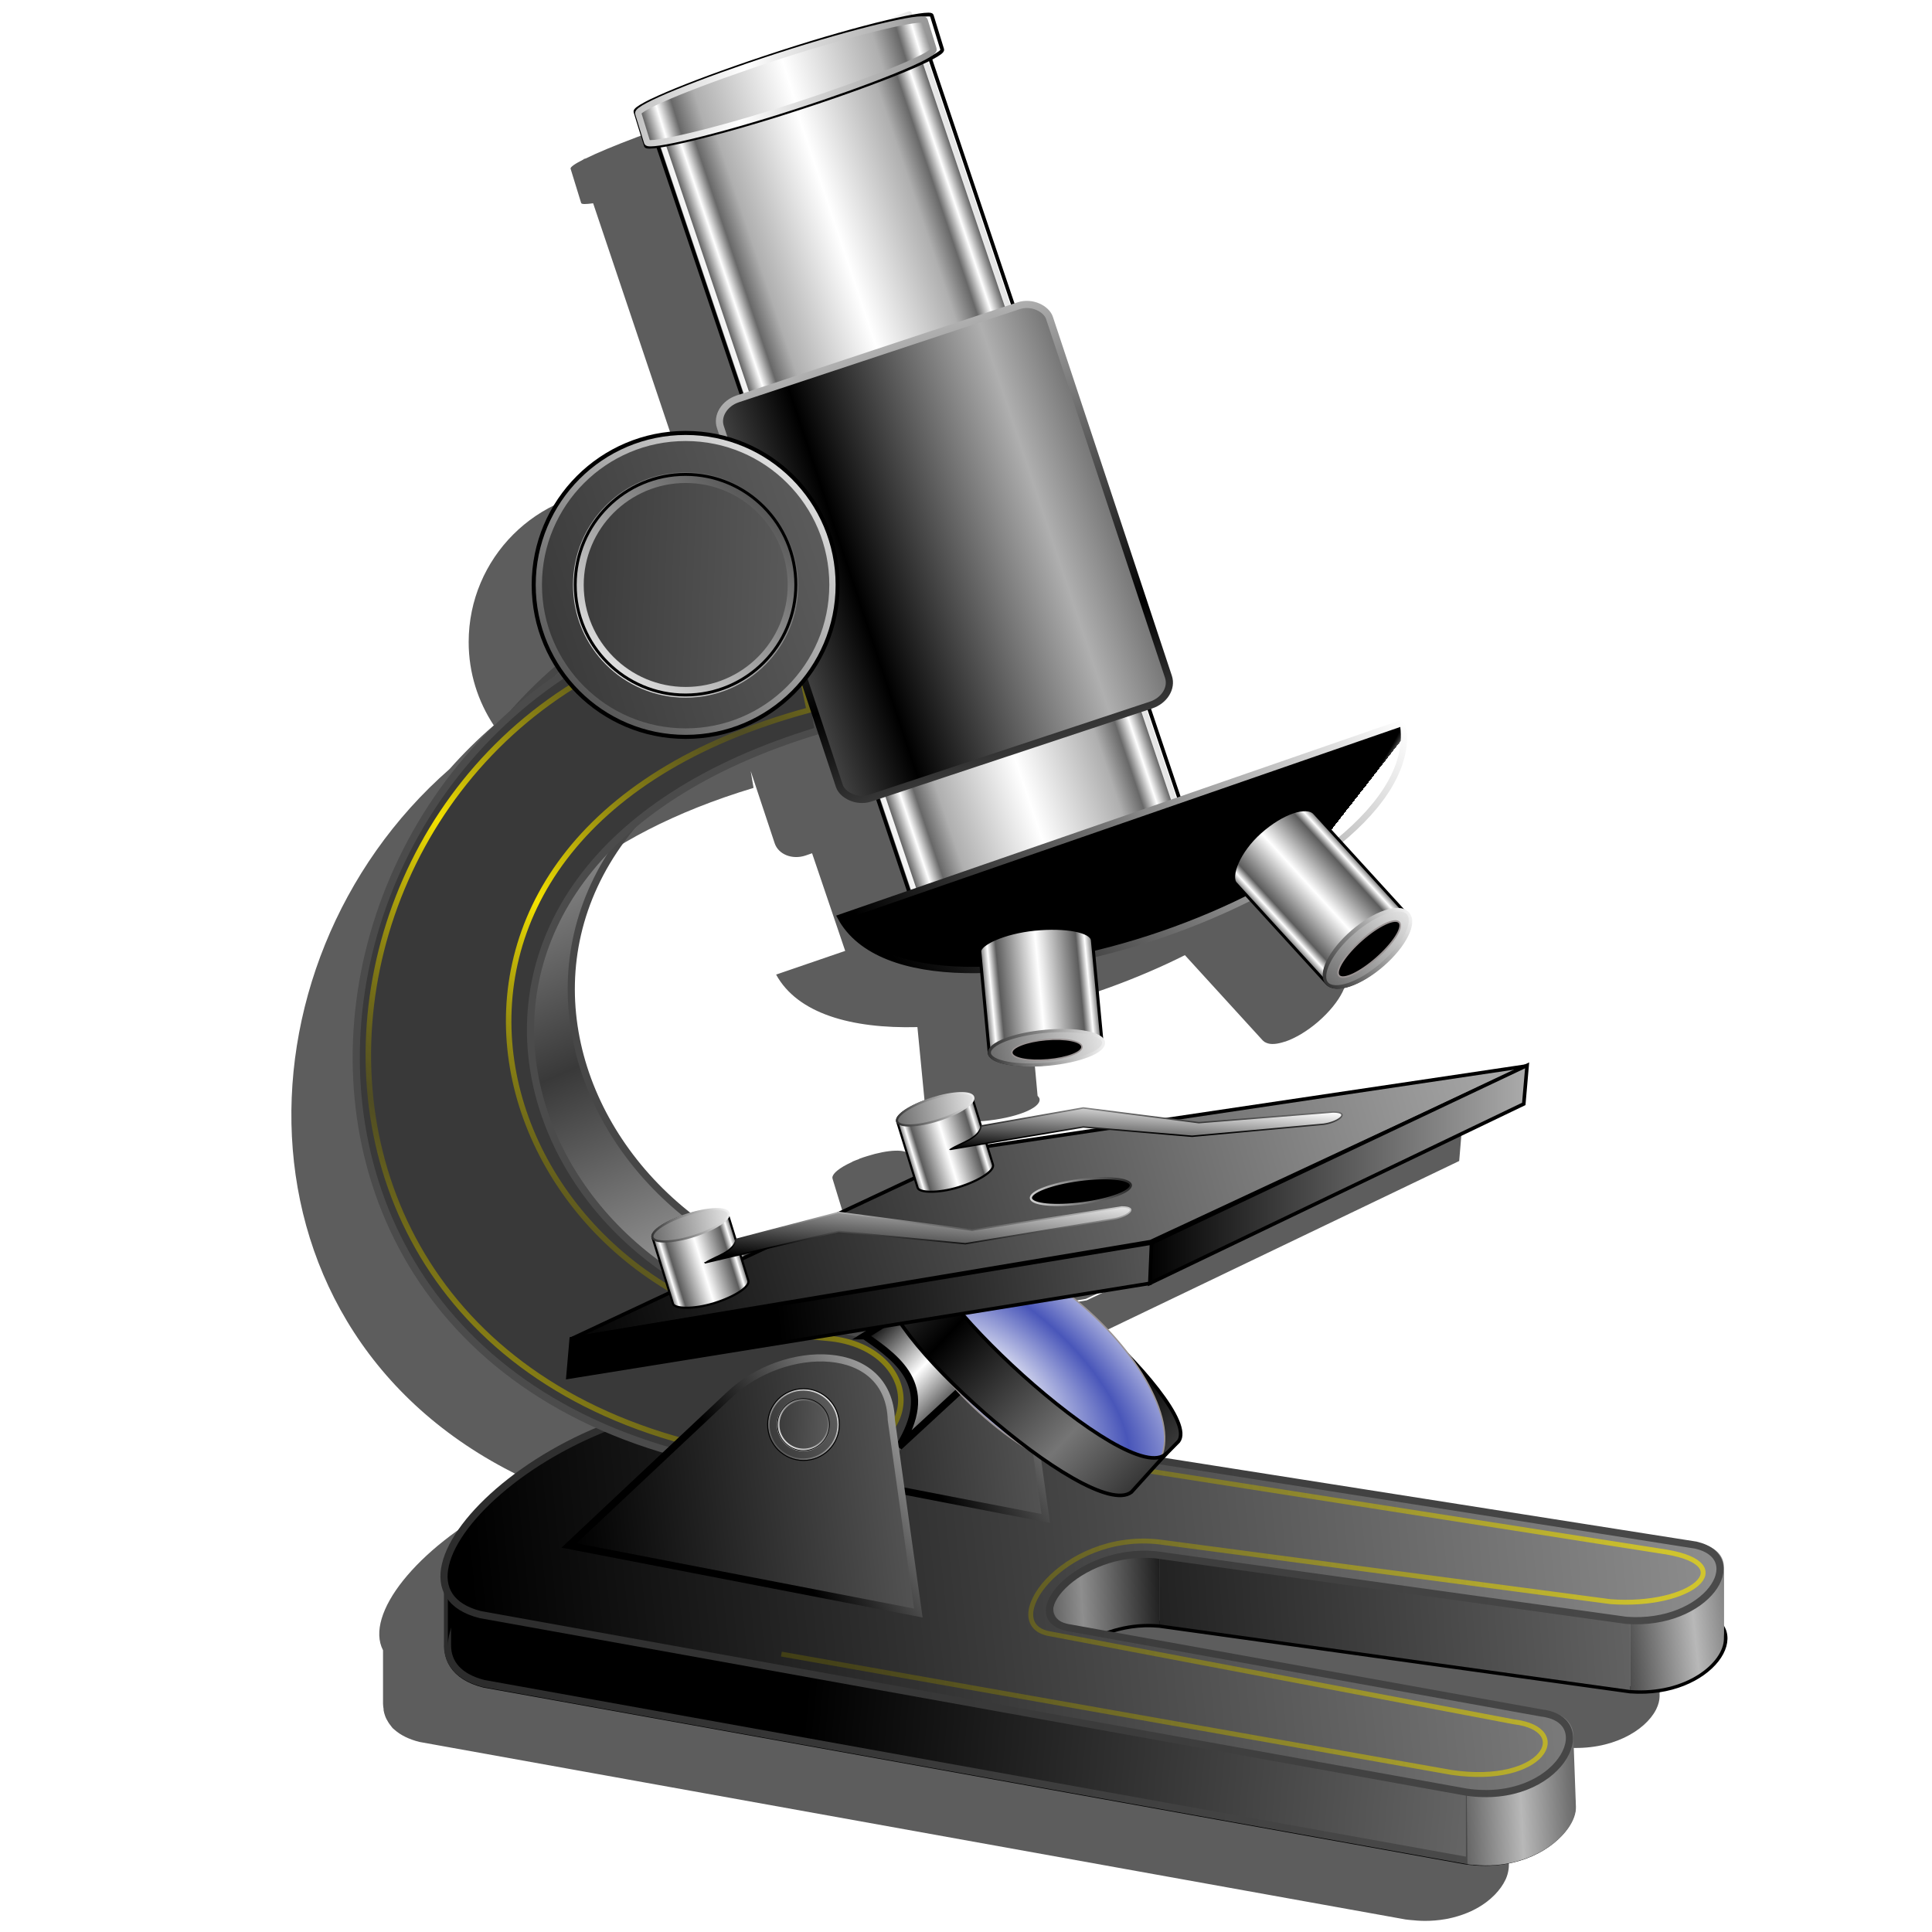 <?xml version="1.0" encoding="UTF-8" standalone="no"?>
<svg
   xmlns:dc="http://purl.org/dc/elements/1.1/"
   xmlns:cc="http://creativecommons.org/ns#"
   xmlns:rdf="http://www.w3.org/1999/02/22-rdf-syntax-ns#"
   xmlns:svg="http://www.w3.org/2000/svg"
   xmlns="http://www.w3.org/2000/svg"
   xmlns:xlink="http://www.w3.org/1999/xlink"
   xmlns:sodipodi="http://sodipodi.sourceforge.net/DTD/sodipodi-0.dtd"
   xmlns:inkscape="http://www.inkscape.org/namespaces/inkscape"
   sodipodi:docname="mic.svg"
   inkscape:version="1.0 (4035a4f, 2020-05-01)"
   id="svg8"
   version="1.1"
   viewBox="0 0 67.469 67.469"
   height="255"
   width="255">
  <defs
     id="defs2">
    <linearGradient
       id="linearGradient1131"
       inkscape:collect="always">
      <stop
         id="stop1127"
         offset="0"
         style="stop-color:#f4e200;stop-opacity:0.669" />
      <stop
         id="stop1129"
         offset="1"
         style="stop-color:#766d00;stop-opacity:0.372" />
    </linearGradient>
    <linearGradient
       id="linearGradient1121"
       inkscape:collect="always">
      <stop
         style="stop-color:#4a4a4a;stop-opacity:1"
         stop-opacity="1"
         stop-color="#000000"
         id="stop1117" />
      <stop
         style="stop-color:#b8b8b8;stop-opacity:1"
         stop-opacity="1"
         stop-color="#8e8e8e"
         id="stop1119"
         offset="1" />
    </linearGradient>
    <linearGradient
       inkscape:collect="always"
       id="linearGradient1199">
      <stop
         style="stop-color:#f4e200;stop-opacity:1"
         offset="0"
         id="stop1195" />
      <stop
         style="stop-color:#766d00;stop-opacity:0.372"
         offset="1"
         id="stop1197" />
    </linearGradient>
    <linearGradient
       id="linearGradient4293">
      <stop
         stop-opacity="0.361"
         stop-color="#ffffff"
         id="stop4295" />
      <stop
         stop-opacity="0"
         stop-color="#c9c9c9"
         offset="1"
         id="stop4297" />
    </linearGradient>
    <linearGradient
       id="linearGradient3877">
      <stop
         stop-opacity="1"
         stop-color="#212121"
         id="stop3879" />
      <stop
         stop-opacity="1"
         stop-color="#e4e4e4"
         id="stop3881"
         offset="1" />
    </linearGradient>
    <clipPath
       id="clipPath2059"
       clipPathUnits="userSpaceOnUse">
      <path
         stroke-miterlimit="4"
         stroke-width="0.048"
         stroke-linecap="butt"
         fill-opacity="1"
         stroke-linejoin="miter"
         stroke="none"
         fill-rule="evenodd"
         fill="#ffffff"
         stroke-opacity="1"
         stroke-dasharray="none"
         inkscape:connector-curvature="0"
         sodipodi:nodetypes="csscsscccccccs"
         id="path2061"
         d="m -10.1,231.685 c 3.559,2.506 4.832,-0.585 2.965,-3.064 -3.182,-4.225 -6.444,-9.84 -12.355,-15.913 -2.595,-2.669 -11.861,-7.808 -11.861,-7.808 0,0 -0.115,-2.188 -0.099,-3.064 0.011,-0.582 -0.566,-0.564 -0.89,-0.297 -0.782,0.645 -2.471,2.57 -2.471,2.57 l -1.68,-0.099 -1.087,-1.581 c -0.297,-0.411 -0.636,-0.346 -0.89,0 -0.545,1.85 -0.879,3.885 -3.459,3.954 l 4.448,3.954 c 7.766,1.553 15.579,5.585 20.262,14.332 0,0 4.526,5.194 7.116,7.018 z" />
    </clipPath>
    <clipPath
       clipPathUnits="userSpaceOnUse"
       id="clipPath2059-5">
      <path
         d="m -10.1,231.685 c 3.559,2.506 4.832,-0.585 2.965,-3.064 -3.182,-4.225 -6.444,-9.84 -12.355,-15.913 -2.595,-2.669 -11.861,-7.808 -11.861,-7.808 0,0 -0.115,-2.188 -0.099,-3.064 0.011,-0.582 -0.566,-0.564 -0.89,-0.297 -0.782,0.645 -2.471,2.57 -2.471,2.57 l -1.68,-0.099 -1.087,-1.581 c -0.297,-0.411 -0.636,-0.346 -0.89,0 -0.545,1.85 -0.879,3.885 -3.459,3.954 l 4.448,3.954 c 7.766,1.553 15.579,5.585 20.262,14.332 0,0 4.526,5.194 7.116,7.018 z"
         id="path2061-3"
         sodipodi:nodetypes="csscsscccccccs"
         inkscape:connector-curvature="0"
         stroke-dasharray="none"
         stroke-opacity="1"
         fill="#ffffff"
         fill-rule="evenodd"
         stroke="none"
         stroke-linejoin="miter"
         fill-opacity="1"
         stroke-linecap="butt"
         stroke-width="0.048"
         stroke-miterlimit="4" />
    </clipPath>
    <clipPath
       id="clipPath">
      <path
         d="m -515.73,435.564 v 5.838 c 0,9.743 -7.844,17.587 -17.587,17.587 h -135.051 c -9.743,0 -17.587,-7.844 -17.587,-17.587 v -5.838 z"
         id="rect5264"
         inkscape:connector-curvature="0"
         sodipodi:nodetypes="csssscc"
         fill="#1b1b1b"
         stroke="none"
         fill-opacity="0.95" />
    </clipPath>
    <clipPath
       id="clipPath2059-7"
       clipPathUnits="userSpaceOnUse">
      <path
         stroke-miterlimit="4"
         stroke-width="0.048"
         stroke-linecap="butt"
         fill-opacity="1"
         stroke-linejoin="miter"
         stroke="none"
         fill-rule="evenodd"
         fill="#ffffff"
         stroke-opacity="1"
         stroke-dasharray="none"
         inkscape:connector-curvature="0"
         sodipodi:nodetypes="csscsscccccccs"
         id="path2061-5"
         d="m -10.1,231.685 c 3.559,2.506 4.832,-0.585 2.965,-3.064 -3.182,-4.225 -6.444,-9.84 -12.355,-15.913 -2.595,-2.669 -11.861,-7.808 -11.861,-7.808 0,0 -0.115,-2.188 -0.099,-3.064 0.011,-0.582 -0.566,-0.564 -0.89,-0.297 -0.782,0.645 -2.471,2.57 -2.471,2.57 l -1.68,-0.099 -1.087,-1.581 c -0.297,-0.411 -0.636,-0.346 -0.89,0 -0.545,1.85 -0.879,3.885 -3.459,3.954 l 4.448,3.954 c 7.766,1.553 15.579,5.585 20.262,14.332 0,0 4.526,5.194 7.116,7.018 z" />
    </clipPath>
    <clipPath
       id="clipPath1162"
       clipPathUnits="userSpaceOnUse">
      <path
         id="path1164"
         d="m -65.65,239.846 c -9.358,0 -16.952,7.594 -16.952,16.952 0,9.358 7.594,16.941 16.952,16.941 0.292,0 0.579,-0.008 0.868,-0.022 2.123,-0.108 4.148,-0.606 5.995,-1.424 l 2.67,3.971 c -0.226,0.495 -0.245,0.964 -0.011,1.313 l 15.673,23.326 c 0.495,0.737 1.944,0.632 3.248,-0.245 1.304,-0.876 1.964,-2.177 1.468,-2.914 L -51.423,274.417 c -0.233,-0.347 -0.683,-0.499 -1.224,-0.478 l -2.558,-3.804 c 3.96,-3.1 6.507,-7.92 6.507,-13.337 0,-9.358 -7.594,-16.952 -16.952,-16.952 z m 0,2.581 c 7.929,0 14.371,6.442 14.371,14.371 0,7.929 -6.442,14.36 -14.371,14.36 -7.929,0 -14.349,-6.431 -14.349,-14.36 0,-0.248 -0.001,-0.489 0.011,-0.734 0.384,-7.586 6.657,-13.637 14.338,-13.637 z"
         inkscape:connector-curvature="0"
         stroke-dasharray="none"
         stroke-opacity="1"
         fill="#000000"
         stroke="none"
         stroke-linejoin="round"
         fill-opacity="0.347"
         stroke-linecap="round"
         stroke-width="0.071"
         stroke-miterlimit="4" />
    </clipPath>
    <clipPath
       clipPathUnits="userSpaceOnUse"
       id="clipPath2059-2">
      <path
         d="m -10.1,231.685 c 3.559,2.506 4.832,-0.585 2.965,-3.064 -3.182,-4.225 -6.444,-9.84 -12.355,-15.913 -2.595,-2.669 -11.861,-7.808 -11.861,-7.808 0,0 -0.115,-2.188 -0.099,-3.064 0.011,-0.582 -0.566,-0.564 -0.89,-0.297 -0.782,0.645 -2.471,2.57 -2.471,2.57 l -1.68,-0.099 -1.087,-1.581 c -0.297,-0.411 -0.636,-0.346 -0.89,0 -0.545,1.85 -0.879,3.885 -3.459,3.954 l 4.448,3.954 c 7.766,1.553 15.579,5.585 20.262,14.332 0,0 4.526,5.194 7.116,7.018 z"
         id="path2061-0"
         sodipodi:nodetypes="csscsscccccccs"
         inkscape:connector-curvature="0"
         stroke-dasharray="none"
         stroke-opacity="1"
         fill="#ffffff"
         fill-rule="evenodd"
         stroke="none"
         stroke-linejoin="miter"
         fill-opacity="1"
         stroke-linecap="butt"
         stroke-width="0.048"
         stroke-miterlimit="4" />
    </clipPath>
    <clipPath
       id="clipPath2059-5-2"
       clipPathUnits="userSpaceOnUse">
      <path
         stroke-miterlimit="4"
         stroke-width="0.048"
         stroke-linecap="butt"
         fill-opacity="1"
         stroke-linejoin="miter"
         stroke="none"
         fill-rule="evenodd"
         fill="#ffffff"
         stroke-opacity="1"
         stroke-dasharray="none"
         inkscape:connector-curvature="0"
         sodipodi:nodetypes="csscsscccccccs"
         id="path2061-3-3"
         d="m -10.1,231.685 c 3.559,2.506 4.832,-0.585 2.965,-3.064 -3.182,-4.225 -6.444,-9.84 -12.355,-15.913 -2.595,-2.669 -11.861,-7.808 -11.861,-7.808 0,0 -0.115,-2.188 -0.099,-3.064 0.011,-0.582 -0.566,-0.564 -0.89,-0.297 -0.782,0.645 -2.471,2.57 -2.471,2.57 l -1.68,-0.099 -1.087,-1.581 c -0.297,-0.411 -0.636,-0.346 -0.89,0 -0.545,1.85 -0.879,3.885 -3.459,3.954 l 4.448,3.954 c 7.766,1.553 15.579,5.585 20.262,14.332 0,0 4.526,5.194 7.116,7.018 z" />
    </clipPath>
    <clipPath
       id="clipPath-7">
      <path
         fill-opacity="0.95"
         stroke="none"
         fill="#1b1b1b"
         sodipodi:nodetypes="csssscc"
         inkscape:connector-curvature="0"
         id="rect5264-5"
         d="m -515.73,435.564 v 5.838 c 0,9.743 -7.844,17.587 -17.587,17.587 h -135.051 c -9.743,0 -17.587,-7.844 -17.587,-17.587 v -5.838 z" />
    </clipPath>
    <clipPath
       clipPathUnits="userSpaceOnUse"
       id="clipPath2059-7-9">
      <path
         d="m -10.1,231.685 c 3.559,2.506 4.832,-0.585 2.965,-3.064 -3.182,-4.225 -6.444,-9.84 -12.355,-15.913 -2.595,-2.669 -11.861,-7.808 -11.861,-7.808 0,0 -0.115,-2.188 -0.099,-3.064 0.011,-0.582 -0.566,-0.564 -0.89,-0.297 -0.782,0.645 -2.471,2.57 -2.471,2.57 l -1.68,-0.099 -1.087,-1.581 c -0.297,-0.411 -0.636,-0.346 -0.89,0 -0.545,1.85 -0.879,3.885 -3.459,3.954 l 4.448,3.954 c 7.766,1.553 15.579,5.585 20.262,14.332 0,0 4.526,5.194 7.116,7.018 z"
         id="path2061-5-2"
         sodipodi:nodetypes="csscsscccccccs"
         inkscape:connector-curvature="0"
         stroke-dasharray="none"
         stroke-opacity="1"
         fill="#ffffff"
         fill-rule="evenodd"
         stroke="none"
         stroke-linejoin="miter"
         fill-opacity="1"
         stroke-linecap="butt"
         stroke-width="0.048"
         stroke-miterlimit="4" />
    </clipPath>
    <clipPath
       clipPathUnits="userSpaceOnUse"
       id="clipPath1162-2">
      <path
         stroke-miterlimit="4"
         stroke-width="0.071"
         stroke-linecap="round"
         fill-opacity="0.347"
         stroke-linejoin="round"
         stroke="none"
         fill="#000000"
         stroke-opacity="1"
         stroke-dasharray="none"
         inkscape:connector-curvature="0"
         d="m -65.65,239.846 c -9.358,0 -16.952,7.594 -16.952,16.952 0,9.358 7.594,16.941 16.952,16.941 0.292,0 0.579,-0.008 0.868,-0.022 2.123,-0.108 4.148,-0.606 5.995,-1.424 l 2.67,3.971 c -0.226,0.495 -0.245,0.964 -0.011,1.313 l 15.673,23.326 c 0.495,0.737 1.944,0.632 3.248,-0.245 1.304,-0.876 1.964,-2.177 1.468,-2.914 L -51.423,274.417 c -0.233,-0.347 -0.683,-0.499 -1.224,-0.478 l -2.558,-3.804 c 3.96,-3.1 6.507,-7.92 6.507,-13.337 0,-9.358 -7.594,-16.952 -16.952,-16.952 z m 0,2.581 c 7.929,0 14.371,6.442 14.371,14.371 0,7.929 -6.442,14.36 -14.371,14.36 -7.929,0 -14.349,-6.431 -14.349,-14.36 0,-0.248 -0.001,-0.489 0.011,-0.734 0.384,-7.586 6.657,-13.637 14.338,-13.637 z"
         id="path1164-8" />
    </clipPath>
    <linearGradient
       inkscape:collect="always"
       id="linearGradient3991">
      <stop
         id="stop3993"
         stop-color="#ffffff"
         stop-opacity="1" />
      <stop
         offset="1"
         id="stop3995"
         stop-color="#2b2b2b"
         stop-opacity="1" />
    </linearGradient>
    <clipPath
       clipPathUnits="userSpaceOnUse"
       id="clipPath2059-20">
      <path
         d="m -10.1,231.685 c 3.559,2.506 4.832,-0.585 2.965,-3.064 -3.182,-4.225 -6.444,-9.84 -12.355,-15.913 -2.595,-2.669 -11.861,-7.808 -11.861,-7.808 0,0 -0.115,-2.188 -0.099,-3.064 0.011,-0.582 -0.566,-0.564 -0.89,-0.297 -0.782,0.645 -2.471,2.57 -2.471,2.57 l -1.68,-0.099 -1.087,-1.581 c -0.297,-0.411 -0.636,-0.346 -0.89,0 -0.545,1.85 -0.879,3.885 -3.459,3.954 l 4.448,3.954 c 7.766,1.553 15.579,5.585 20.262,14.332 0,0 4.526,5.194 7.116,7.018 z"
         id="path2061-2"
         sodipodi:nodetypes="csscsscccccccs"
         inkscape:connector-curvature="0"
         stroke-dasharray="none"
         stroke-opacity="1"
         fill="#ffffff"
         fill-rule="evenodd"
         stroke="none"
         stroke-linejoin="miter"
         fill-opacity="1"
         stroke-linecap="butt"
         stroke-width="0.048"
         stroke-miterlimit="4" />
    </clipPath>
    <clipPath
       id="clipPath2059-5-3"
       clipPathUnits="userSpaceOnUse">
      <path
         stroke-miterlimit="4"
         stroke-width="0.048"
         stroke-linecap="butt"
         fill-opacity="1"
         stroke-linejoin="miter"
         stroke="none"
         fill-rule="evenodd"
         fill="#ffffff"
         stroke-opacity="1"
         stroke-dasharray="none"
         inkscape:connector-curvature="0"
         sodipodi:nodetypes="csscsscccccccs"
         id="path2061-3-7"
         d="m -10.1,231.685 c 3.559,2.506 4.832,-0.585 2.965,-3.064 -3.182,-4.225 -6.444,-9.84 -12.355,-15.913 -2.595,-2.669 -11.861,-7.808 -11.861,-7.808 0,0 -0.115,-2.188 -0.099,-3.064 0.011,-0.582 -0.566,-0.564 -0.89,-0.297 -0.782,0.645 -2.471,2.57 -2.471,2.57 l -1.68,-0.099 -1.087,-1.581 c -0.297,-0.411 -0.636,-0.346 -0.89,0 -0.545,1.85 -0.879,3.885 -3.459,3.954 l 4.448,3.954 c 7.766,1.553 15.579,5.585 20.262,14.332 0,0 4.526,5.194 7.116,7.018 z" />
    </clipPath>
    <clipPath
       id="clipPath-5">
      <path
         fill-opacity="0.95"
         stroke="none"
         fill="#1b1b1b"
         sodipodi:nodetypes="csssscc"
         inkscape:connector-curvature="0"
         id="rect5264-9"
         d="m -515.73,435.564 v 5.838 c 0,9.743 -7.844,17.587 -17.587,17.587 h -135.051 c -9.743,0 -17.587,-7.844 -17.587,-17.587 v -5.838 z" />
    </clipPath>
    <clipPath
       clipPathUnits="userSpaceOnUse"
       id="clipPath2059-7-2">
      <path
         d="m -10.1,231.685 c 3.559,2.506 4.832,-0.585 2.965,-3.064 -3.182,-4.225 -6.444,-9.84 -12.355,-15.913 -2.595,-2.669 -11.861,-7.808 -11.861,-7.808 0,0 -0.115,-2.188 -0.099,-3.064 0.011,-0.582 -0.566,-0.564 -0.89,-0.297 -0.782,0.645 -2.471,2.57 -2.471,2.57 l -1.68,-0.099 -1.087,-1.581 c -0.297,-0.411 -0.636,-0.346 -0.89,0 -0.545,1.85 -0.879,3.885 -3.459,3.954 l 4.448,3.954 c 7.766,1.553 15.579,5.585 20.262,14.332 0,0 4.526,5.194 7.116,7.018 z"
         id="path2061-5-28"
         sodipodi:nodetypes="csscsscccccccs"
         inkscape:connector-curvature="0"
         stroke-dasharray="none"
         stroke-opacity="1"
         fill="#ffffff"
         fill-rule="evenodd"
         stroke="none"
         stroke-linejoin="miter"
         fill-opacity="1"
         stroke-linecap="butt"
         stroke-width="0.048"
         stroke-miterlimit="4" />
    </clipPath>
    <clipPath
       clipPathUnits="userSpaceOnUse"
       id="clipPath1162-9">
      <path
         stroke-miterlimit="4"
         stroke-width="0.071"
         stroke-linecap="round"
         fill-opacity="0.347"
         stroke-linejoin="round"
         stroke="none"
         fill="#000000"
         stroke-opacity="1"
         stroke-dasharray="none"
         inkscape:connector-curvature="0"
         d="m -65.65,239.846 c -9.358,0 -16.952,7.594 -16.952,16.952 0,9.358 7.594,16.941 16.952,16.941 0.292,0 0.579,-0.008 0.868,-0.022 2.123,-0.108 4.148,-0.606 5.995,-1.424 l 2.67,3.971 c -0.226,0.495 -0.245,0.964 -0.011,1.313 l 15.673,23.326 c 0.495,0.737 1.944,0.632 3.248,-0.245 1.304,-0.876 1.964,-2.177 1.468,-2.914 L -51.423,274.417 c -0.233,-0.347 -0.683,-0.499 -1.224,-0.478 l -2.558,-3.804 c 3.96,-3.1 6.507,-7.92 6.507,-13.337 0,-9.358 -7.594,-16.952 -16.952,-16.952 z m 0,2.581 c 7.929,0 14.371,6.442 14.371,14.371 0,7.929 -6.442,14.36 -14.371,14.36 -7.929,0 -14.349,-6.431 -14.349,-14.36 0,-0.248 -0.001,-0.489 0.011,-0.734 0.384,-7.586 6.657,-13.637 14.338,-13.637 z"
         id="path1164-7" />
    </clipPath>
    <linearGradient
       inkscape:collect="always"
       xlink:href="#linearGradient3877"
       id="linearGradient1048"
       gradientUnits="userSpaceOnUse"
       gradientTransform="matrix(3.585,0,0,3.593,61.127,-865.499)"
       x1="2.648"
       y1="242.89"
       x2="2.648"
       y2="241.85"
       spreadMethod="reflect" />
    <linearGradient
       inkscape:collect="always"
       xlink:href="#linearGradient3991"
       id="linearGradient1050"
       gradientUnits="userSpaceOnUse"
       gradientTransform="matrix(3.585,0,0,3.593,966.849,-18.509)"
       x1="-243.38"
       y1="8.03"
       x2="-243.38"
       y2="4.917"
       spreadMethod="reflect" />
    <pattern
       patternUnits="userSpaceOnUse"
       width="129.63"
       height="10.31"
       patternTransform="translate(-122.493,73.81)"
       id="pattern1062">
      <rect
         rx="4.267"
         stroke-miterlimit="4"
         stroke-width="1.803"
         stroke-linecap="square"
         fill-opacity="1"
         stroke-linejoin="round"
         stroke="url(#linearGradient1050)"
         fill="url(#linearGradient1048)"
         stroke-opacity="0.678"
         stroke-dasharray="none"
         id="rect1046"
         width="127.8"
         height="8.53"
         x="1.255"
         y="0.901"
         ry="4.265"
         transform="matrix(1,0,-0.066,0.998,0,0)" />
    </pattern>
    <clipPath
       clipPathUnits="userSpaceOnUse"
       id="clipPath2059-75">
      <path
         d="m -10.1,231.685 c 3.559,2.506 4.832,-0.585 2.965,-3.064 -3.182,-4.225 -6.444,-9.84 -12.355,-15.913 -2.595,-2.669 -11.861,-7.808 -11.861,-7.808 0,0 -0.115,-2.188 -0.099,-3.064 0.011,-0.582 -0.566,-0.564 -0.89,-0.297 -0.782,0.645 -2.471,2.57 -2.471,2.57 l -1.68,-0.099 -1.087,-1.581 c -0.297,-0.411 -0.636,-0.346 -0.89,0 -0.545,1.85 -0.879,3.885 -3.459,3.954 l 4.448,3.954 c 7.766,1.553 15.579,5.585 20.262,14.332 0,0 4.526,5.194 7.116,7.018 z"
         id="path2061-35"
         sodipodi:nodetypes="csscsscccccccs"
         inkscape:connector-curvature="0"
         stroke-dasharray="none"
         stroke-opacity="1"
         fill="#ffffff"
         fill-rule="evenodd"
         stroke="none"
         stroke-linejoin="miter"
         fill-opacity="1"
         stroke-linecap="butt"
         stroke-width="0.048"
         stroke-miterlimit="4" />
    </clipPath>
    <clipPath
       id="clipPath2059-5-6"
       clipPathUnits="userSpaceOnUse">
      <path
         stroke-miterlimit="4"
         stroke-width="0.048"
         stroke-linecap="butt"
         fill-opacity="1"
         stroke-linejoin="miter"
         stroke="none"
         fill-rule="evenodd"
         fill="#ffffff"
         stroke-opacity="1"
         stroke-dasharray="none"
         inkscape:connector-curvature="0"
         sodipodi:nodetypes="csscsscccccccs"
         id="path2061-3-2"
         d="m -10.1,231.685 c 3.559,2.506 4.832,-0.585 2.965,-3.064 -3.182,-4.225 -6.444,-9.84 -12.355,-15.913 -2.595,-2.669 -11.861,-7.808 -11.861,-7.808 0,0 -0.115,-2.188 -0.099,-3.064 0.011,-0.582 -0.566,-0.564 -0.89,-0.297 -0.782,0.645 -2.471,2.57 -2.471,2.57 l -1.68,-0.099 -1.087,-1.581 c -0.297,-0.411 -0.636,-0.346 -0.89,0 -0.545,1.85 -0.879,3.885 -3.459,3.954 l 4.448,3.954 c 7.766,1.553 15.579,5.585 20.262,14.332 0,0 4.526,5.194 7.116,7.018 z" />
    </clipPath>
    <clipPath
       id="clipPath-9">
      <path
         fill-opacity="0.95"
         stroke="none"
         fill="#1b1b1b"
         sodipodi:nodetypes="csssscc"
         inkscape:connector-curvature="0"
         id="rect5264-1"
         d="m -515.73,435.564 v 5.838 c 0,9.743 -7.844,17.587 -17.587,17.587 h -135.051 c -9.743,0 -17.587,-7.844 -17.587,-17.587 v -5.838 z" />
    </clipPath>
    <clipPath
       clipPathUnits="userSpaceOnUse"
       id="clipPath2059-7-27">
      <path
         d="m -10.1,231.685 c 3.559,2.506 4.832,-0.585 2.965,-3.064 -3.182,-4.225 -6.444,-9.84 -12.355,-15.913 -2.595,-2.669 -11.861,-7.808 -11.861,-7.808 0,0 -0.115,-2.188 -0.099,-3.064 0.011,-0.582 -0.566,-0.564 -0.89,-0.297 -0.782,0.645 -2.471,2.57 -2.471,2.57 l -1.68,-0.099 -1.087,-1.581 c -0.297,-0.411 -0.636,-0.346 -0.89,0 -0.545,1.85 -0.879,3.885 -3.459,3.954 l 4.448,3.954 c 7.766,1.553 15.579,5.585 20.262,14.332 0,0 4.526,5.194 7.116,7.018 z"
         id="path2061-5-0"
         sodipodi:nodetypes="csscsscccccccs"
         inkscape:connector-curvature="0"
         stroke-dasharray="none"
         stroke-opacity="1"
         fill="#ffffff"
         fill-rule="evenodd"
         stroke="none"
         stroke-linejoin="miter"
         fill-opacity="1"
         stroke-linecap="butt"
         stroke-width="0.048"
         stroke-miterlimit="4" />
    </clipPath>
    <clipPath
       clipPathUnits="userSpaceOnUse"
       id="clipPath1162-93">
      <path
         stroke-miterlimit="4"
         stroke-width="0.071"
         stroke-linecap="round"
         fill-opacity="0.347"
         stroke-linejoin="round"
         stroke="none"
         fill="#000000"
         stroke-opacity="1"
         stroke-dasharray="none"
         inkscape:connector-curvature="0"
         d="m -65.65,239.846 c -9.358,0 -16.952,7.594 -16.952,16.952 0,9.358 7.594,16.941 16.952,16.941 0.292,0 0.579,-0.008 0.868,-0.022 2.123,-0.108 4.148,-0.606 5.995,-1.424 l 2.67,3.971 c -0.226,0.495 -0.245,0.964 -0.011,1.313 l 15.673,23.326 c 0.495,0.737 1.944,0.632 3.248,-0.245 1.304,-0.876 1.964,-2.177 1.468,-2.914 L -51.423,274.417 c -0.233,-0.347 -0.683,-0.499 -1.224,-0.478 l -2.558,-3.804 c 3.96,-3.1 6.507,-7.92 6.507,-13.337 0,-9.358 -7.594,-16.952 -16.952,-16.952 z m 0,2.581 c 7.929,0 14.371,6.442 14.371,14.371 0,7.929 -6.442,14.36 -14.371,14.36 -7.929,0 -14.349,-6.431 -14.349,-14.36 0,-0.248 -0.001,-0.489 0.011,-0.734 0.384,-7.586 6.657,-13.637 14.338,-13.637 z"
         id="path1164-6" />
    </clipPath>
    <clipPath
       clipPathUnits="userSpaceOnUse"
       id="clipPath2059-2-0">
      <path
         d="m -10.1,231.685 c 3.559,2.506 4.832,-0.585 2.965,-3.064 -3.182,-4.225 -6.444,-9.84 -12.355,-15.913 -2.595,-2.669 -11.861,-7.808 -11.861,-7.808 0,0 -0.115,-2.188 -0.099,-3.064 0.011,-0.582 -0.566,-0.564 -0.89,-0.297 -0.782,0.645 -2.471,2.57 -2.471,2.57 l -1.68,-0.099 -1.087,-1.581 c -0.297,-0.411 -0.636,-0.346 -0.89,0 -0.545,1.85 -0.879,3.885 -3.459,3.954 l 4.448,3.954 c 7.766,1.553 15.579,5.585 20.262,14.332 0,0 4.526,5.194 7.116,7.018 z"
         id="path2061-0-6"
         sodipodi:nodetypes="csscsscccccccs"
         inkscape:connector-curvature="0"
         stroke-dasharray="none"
         stroke-opacity="1"
         fill="#ffffff"
         fill-rule="evenodd"
         stroke="none"
         stroke-linejoin="miter"
         fill-opacity="1"
         stroke-linecap="butt"
         stroke-width="0.048"
         stroke-miterlimit="4" />
    </clipPath>
    <clipPath
       id="clipPath2059-5-2-2"
       clipPathUnits="userSpaceOnUse">
      <path
         stroke-miterlimit="4"
         stroke-width="0.048"
         stroke-linecap="butt"
         fill-opacity="1"
         stroke-linejoin="miter"
         stroke="none"
         fill-rule="evenodd"
         fill="#ffffff"
         stroke-opacity="1"
         stroke-dasharray="none"
         inkscape:connector-curvature="0"
         sodipodi:nodetypes="csscsscccccccs"
         id="path2061-3-3-6"
         d="m -10.1,231.685 c 3.559,2.506 4.832,-0.585 2.965,-3.064 -3.182,-4.225 -6.444,-9.84 -12.355,-15.913 -2.595,-2.669 -11.861,-7.808 -11.861,-7.808 0,0 -0.115,-2.188 -0.099,-3.064 0.011,-0.582 -0.566,-0.564 -0.89,-0.297 -0.782,0.645 -2.471,2.57 -2.471,2.57 l -1.68,-0.099 -1.087,-1.581 c -0.297,-0.411 -0.636,-0.346 -0.89,0 -0.545,1.85 -0.879,3.885 -3.459,3.954 l 4.448,3.954 c 7.766,1.553 15.579,5.585 20.262,14.332 0,0 4.526,5.194 7.116,7.018 z" />
    </clipPath>
    <clipPath
       id="clipPath-7-1">
      <path
         fill-opacity="0.95"
         stroke="none"
         fill="#1b1b1b"
         sodipodi:nodetypes="csssscc"
         inkscape:connector-curvature="0"
         id="rect5264-5-8"
         d="m -515.73,435.564 v 5.838 c 0,9.743 -7.844,17.587 -17.587,17.587 h -135.051 c -9.743,0 -17.587,-7.844 -17.587,-17.587 v -5.838 z" />
    </clipPath>
    <clipPath
       clipPathUnits="userSpaceOnUse"
       id="clipPath2059-7-9-7">
      <path
         d="m -10.1,231.685 c 3.559,2.506 4.832,-0.585 2.965,-3.064 -3.182,-4.225 -6.444,-9.84 -12.355,-15.913 -2.595,-2.669 -11.861,-7.808 -11.861,-7.808 0,0 -0.115,-2.188 -0.099,-3.064 0.011,-0.582 -0.566,-0.564 -0.89,-0.297 -0.782,0.645 -2.471,2.57 -2.471,2.57 l -1.68,-0.099 -1.087,-1.581 c -0.297,-0.411 -0.636,-0.346 -0.89,0 -0.545,1.85 -0.879,3.885 -3.459,3.954 l 4.448,3.954 c 7.766,1.553 15.579,5.585 20.262,14.332 0,0 4.526,5.194 7.116,7.018 z"
         id="path2061-5-2-9"
         sodipodi:nodetypes="csscsscccccccs"
         inkscape:connector-curvature="0"
         stroke-dasharray="none"
         stroke-opacity="1"
         fill="#ffffff"
         fill-rule="evenodd"
         stroke="none"
         stroke-linejoin="miter"
         fill-opacity="1"
         stroke-linecap="butt"
         stroke-width="0.048"
         stroke-miterlimit="4" />
    </clipPath>
    <clipPath
       clipPathUnits="userSpaceOnUse"
       id="clipPath1162-2-2">
      <path
         stroke-miterlimit="4"
         stroke-width="0.071"
         stroke-linecap="round"
         fill-opacity="0.347"
         stroke-linejoin="round"
         stroke="none"
         fill="#000000"
         stroke-opacity="1"
         stroke-dasharray="none"
         inkscape:connector-curvature="0"
         d="m -65.65,239.846 c -9.358,0 -16.952,7.594 -16.952,16.952 0,9.358 7.594,16.941 16.952,16.941 0.292,0 0.579,-0.008 0.868,-0.022 2.123,-0.108 4.148,-0.606 5.995,-1.424 l 2.67,3.971 c -0.226,0.495 -0.245,0.964 -0.011,1.313 l 15.673,23.326 c 0.495,0.737 1.944,0.632 3.248,-0.245 1.304,-0.876 1.964,-2.177 1.468,-2.914 L -51.423,274.417 c -0.233,-0.347 -0.683,-0.499 -1.224,-0.478 l -2.558,-3.804 c 3.96,-3.1 6.507,-7.92 6.507,-13.337 0,-9.358 -7.594,-16.952 -16.952,-16.952 z m 0,2.581 c 7.929,0 14.371,6.442 14.371,14.371 0,7.929 -6.442,14.36 -14.371,14.36 -7.929,0 -14.349,-6.431 -14.349,-14.36 0,-0.248 -0.001,-0.489 0.011,-0.734 0.384,-7.586 6.657,-13.637 14.338,-13.637 z"
         id="path1164-8-0" />
    </clipPath>
    <clipPath
       clipPathUnits="userSpaceOnUse"
       id="clipPath2059-20-2">
      <path
         d="m -10.1,231.685 c 3.559,2.506 4.832,-0.585 2.965,-3.064 -3.182,-4.225 -6.444,-9.84 -12.355,-15.913 -2.595,-2.669 -11.861,-7.808 -11.861,-7.808 0,0 -0.115,-2.188 -0.099,-3.064 0.011,-0.582 -0.566,-0.564 -0.89,-0.297 -0.782,0.645 -2.471,2.57 -2.471,2.57 l -1.68,-0.099 -1.087,-1.581 c -0.297,-0.411 -0.636,-0.346 -0.89,0 -0.545,1.85 -0.879,3.885 -3.459,3.954 l 4.448,3.954 c 7.766,1.553 15.579,5.585 20.262,14.332 0,0 4.526,5.194 7.116,7.018 z"
         id="path2061-2-3"
         sodipodi:nodetypes="csscsscccccccs"
         inkscape:connector-curvature="0"
         stroke-dasharray="none"
         stroke-opacity="1"
         fill="#ffffff"
         fill-rule="evenodd"
         stroke="none"
         stroke-linejoin="miter"
         fill-opacity="1"
         stroke-linecap="butt"
         stroke-width="0.048"
         stroke-miterlimit="4" />
    </clipPath>
    <clipPath
       id="clipPath2059-5-3-7"
       clipPathUnits="userSpaceOnUse">
      <path
         stroke-miterlimit="4"
         stroke-width="0.048"
         stroke-linecap="butt"
         fill-opacity="1"
         stroke-linejoin="miter"
         stroke="none"
         fill-rule="evenodd"
         fill="#ffffff"
         stroke-opacity="1"
         stroke-dasharray="none"
         inkscape:connector-curvature="0"
         sodipodi:nodetypes="csscsscccccccs"
         id="path2061-3-7-5"
         d="m -10.1,231.685 c 3.559,2.506 4.832,-0.585 2.965,-3.064 -3.182,-4.225 -6.444,-9.84 -12.355,-15.913 -2.595,-2.669 -11.861,-7.808 -11.861,-7.808 0,0 -0.115,-2.188 -0.099,-3.064 0.011,-0.582 -0.566,-0.564 -0.89,-0.297 -0.782,0.645 -2.471,2.57 -2.471,2.57 l -1.68,-0.099 -1.087,-1.581 c -0.297,-0.411 -0.636,-0.346 -0.89,0 -0.545,1.85 -0.879,3.885 -3.459,3.954 l 4.448,3.954 c 7.766,1.553 15.579,5.585 20.262,14.332 0,0 4.526,5.194 7.116,7.018 z" />
    </clipPath>
    <clipPath
       id="clipPath-5-9">
      <path
         fill-opacity="0.95"
         stroke="none"
         fill="#1b1b1b"
         sodipodi:nodetypes="csssscc"
         inkscape:connector-curvature="0"
         id="rect5264-9-2"
         d="m -515.73,435.564 v 5.838 c 0,9.743 -7.844,17.587 -17.587,17.587 h -135.051 c -9.743,0 -17.587,-7.844 -17.587,-17.587 v -5.838 z" />
    </clipPath>
    <clipPath
       clipPathUnits="userSpaceOnUse"
       id="clipPath2059-7-2-2">
      <path
         d="m -10.1,231.685 c 3.559,2.506 4.832,-0.585 2.965,-3.064 -3.182,-4.225 -6.444,-9.84 -12.355,-15.913 -2.595,-2.669 -11.861,-7.808 -11.861,-7.808 0,0 -0.115,-2.188 -0.099,-3.064 0.011,-0.582 -0.566,-0.564 -0.89,-0.297 -0.782,0.645 -2.471,2.57 -2.471,2.57 l -1.68,-0.099 -1.087,-1.581 c -0.297,-0.411 -0.636,-0.346 -0.89,0 -0.545,1.85 -0.879,3.885 -3.459,3.954 l 4.448,3.954 c 7.766,1.553 15.579,5.585 20.262,14.332 0,0 4.526,5.194 7.116,7.018 z"
         id="path2061-5-28-8"
         sodipodi:nodetypes="csscsscccccccs"
         inkscape:connector-curvature="0"
         stroke-dasharray="none"
         stroke-opacity="1"
         fill="#ffffff"
         fill-rule="evenodd"
         stroke="none"
         stroke-linejoin="miter"
         fill-opacity="1"
         stroke-linecap="butt"
         stroke-width="0.048"
         stroke-miterlimit="4" />
    </clipPath>
    <clipPath
       clipPathUnits="userSpaceOnUse"
       id="clipPath1162-9-9">
      <path
         stroke-miterlimit="4"
         stroke-width="0.071"
         stroke-linecap="round"
         fill-opacity="0.347"
         stroke-linejoin="round"
         stroke="none"
         fill="#000000"
         stroke-opacity="1"
         stroke-dasharray="none"
         inkscape:connector-curvature="0"
         d="m -65.65,239.846 c -9.358,0 -16.952,7.594 -16.952,16.952 0,9.358 7.594,16.941 16.952,16.941 0.292,0 0.579,-0.008 0.868,-0.022 2.123,-0.108 4.148,-0.606 5.995,-1.424 l 2.67,3.971 c -0.226,0.495 -0.245,0.964 -0.011,1.313 l 15.673,23.326 c 0.495,0.737 1.944,0.632 3.248,-0.245 1.304,-0.876 1.964,-2.177 1.468,-2.914 L -51.423,274.417 c -0.233,-0.347 -0.683,-0.499 -1.224,-0.478 l -2.558,-3.804 c 3.96,-3.1 6.507,-7.92 6.507,-13.337 0,-9.358 -7.594,-16.952 -16.952,-16.952 z m 0,2.581 c 7.929,0 14.371,6.442 14.371,14.371 0,7.929 -6.442,14.36 -14.371,14.36 -7.929,0 -14.349,-6.431 -14.349,-14.36 0,-0.248 -0.001,-0.489 0.011,-0.734 0.384,-7.586 6.657,-13.637 14.338,-13.637 z"
         id="path1164-7-7" />
    </clipPath>
    <linearGradient
       id="linearGradient5147">
      <stop
         id="stop5149"
         stop-color="#2c2c2c"
         stop-opacity="1" />
      <stop
         offset="1"
         id="stop5151"
         stop-color="#4a4a4a"
         stop-opacity="1" />
    </linearGradient>
    <linearGradient
       inkscape:collect="always"
       id="linearGradient3513">
      <stop
         id="stop3515"
         stop-color="#000000"
         stop-opacity="1" />
      <stop
         offset="1"
         id="stop3517"
         stop-color="#8e8e8e"
         stop-opacity="1" />
    </linearGradient>
    <linearGradient
       inkscape:collect="always"
       id="linearGradient3497">
      <stop
         id="stop3499"
         stop-color="#000000"
         stop-opacity="1" />
      <stop
         offset="1"
         id="stop3501"
         stop-color="#565656"
         stop-opacity="1" />
    </linearGradient>
    <linearGradient
       inkscape:collect="always"
       id="linearGradient3489">
      <stop
         id="stop3491"
         stop-color="#000000"
         stop-opacity="1" />
      <stop
         offset="1"
         id="stop3493"
         stop-color="#c6c6c6"
         stop-opacity="1" />
    </linearGradient>
    <linearGradient
       inkscape:collect="always"
       id="linearGradient3459">
      <stop
         id="stop3461"
         stop-color="#000000"
         stop-opacity="1" />
      <stop
         offset="1"
         id="stop3463"
         stop-color="#757575"
         stop-opacity="1" />
    </linearGradient>
    <linearGradient
       inkscape:collect="always"
       id="linearGradient3449">
      <stop
         id="stop3451"
         stop-color="#ffffff"
         stop-opacity="1" />
      <stop
         offset="1"
         id="stop3453"
         stop-color="#4956b9"
         stop-opacity="1" />
    </linearGradient>
    <linearGradient
       inkscape:collect="always"
       id="linearGradient3439">
      <stop
         id="stop3441"
         stop-color="#ffffff"
         stop-opacity="1" />
      <stop
         offset="1"
         id="stop3443"
         stop-color="#000000"
         stop-opacity="1" />
    </linearGradient>
    <linearGradient
       id="linearGradient3372">
      <stop
         id="stop3374"
         stop-color="#ffffff"
         stop-opacity="1" />
      <stop
         id="stop3382"
         offset="0.583"
         stop-color="#535353"
         stop-opacity="1" />
      <stop
         id="stop3380"
         offset="0.664"
         stop-color="#ffffff"
         stop-opacity="1" />
      <stop
         offset="1"
         id="stop3376"
         stop-color="#000000"
         stop-opacity="1" />
    </linearGradient>
    <linearGradient
       inkscape:collect="always"
       id="linearGradient3364">
      <stop
         id="stop3366"
         stop-color="#000000"
         stop-opacity="1" />
      <stop
         offset="1"
         id="stop3368"
         stop-color="#ffffff"
         stop-opacity="1" />
    </linearGradient>
    <linearGradient
       inkscape:collect="always"
       id="linearGradient6356">
      <stop
         id="stop6358"
         stop-color="#535353"
         stop-opacity="1" />
      <stop
         offset="1"
         id="stop6360"
         stop-color="#ffffff"
         stop-opacity="1" />
    </linearGradient>
    <linearGradient
       inkscape:collect="always"
       id="linearGradient6314">
      <stop
         id="stop6316"
         stop-color="#000000"
         stop-opacity="1" />
      <stop
         offset="1"
         id="stop6318"
         stop-color="#acacac"
         stop-opacity="1" />
    </linearGradient>
    <linearGradient
       inkscape:collect="always"
       id="linearGradient6304">
      <stop
         id="stop6306"
         stop-color="#393939"
         stop-opacity="1" />
      <stop
         offset="1"
         id="stop6308"
         stop-color="#949494"
         stop-opacity="1" />
    </linearGradient>
    <linearGradient
       inkscape:collect="always"
       id="linearGradient6267">
      <stop
         id="stop6269"
         stop-color="#393939"
         stop-opacity="1" />
      <stop
         offset="1"
         id="stop6271"
         stop-color="#5c5c5c"
         stop-opacity="1" />
    </linearGradient>
    <linearGradient
       inkscape:collect="always"
       id="linearGradient6259">
      <stop
         id="stop6261"
         stop-color="#565656"
         stop-opacity="1" />
      <stop
         offset="1"
         id="stop6263"
         stop-color="#e1e1e1"
         stop-opacity="1" />
    </linearGradient>
    <linearGradient
       inkscape:collect="always"
       id="linearGradient6249">
      <stop
         id="stop6251"
         stop-color="#000000"
         stop-opacity="1" />
      <stop
         offset="1"
         id="stop6253"
         stop-color="#b8b8b8"
         stop-opacity="1" />
    </linearGradient>
    <linearGradient
       inkscape:collect="always"
       id="linearGradient4582">
      <stop
         id="stop4584"
         stop-color="#000000"
         stop-opacity="1" />
      <stop
         offset="1"
         id="stop4586"
         stop-color="#afafaf"
         stop-opacity="1" />
    </linearGradient>
    <linearGradient
       id="linearGradient3798">
      <stop
         id="stop3800"
         stop-color="#ffffff"
         stop-opacity="1" />
      <stop
         id="stop3806"
         offset="0.825"
         stop-color="#5c5c5c"
         stop-opacity="1" />
      <stop
         offset="1"
         id="stop3802"
         stop-color="#ffffff"
         stop-opacity="1" />
    </linearGradient>
    <linearGradient
       id="linearGradient3578">
      <stop
         id="stop3580"
         stop-color="#000000"
         stop-opacity="1" />
      <stop
         offset="1"
         id="stop3582"
         stop-color="#fffcfc"
         stop-opacity="1" />
    </linearGradient>
    <linearGradient
       id="linearGradient3529"
       inkscape:collect="always">
      <stop
         id="stop3531"
         stop-color="#858585"
         stop-opacity="1" />
      <stop
         id="stop3533"
         offset="1"
         stop-color="#ffffff"
         stop-opacity="1" />
    </linearGradient>
    <linearGradient
       id="linearGradient3545">
      <stop
         id="stop3547"
         stop-color="#ffffff"
         stop-opacity="1" />
      <stop
         offset="0.698"
         id="stop3553"
         stop-color="#afafaf"
         stop-opacity="1" />
      <stop
         id="stop3555"
         offset="0.882"
         stop-color="#686868"
         stop-opacity="1" />
      <stop
         id="stop3549"
         offset="1"
         stop-color="#ffffff"
         stop-opacity="1" />
    </linearGradient>
    <linearGradient
       id="linearGradient3586">
      <stop
         id="stop3588"
         stop-color="#000000"
         stop-opacity="1" />
      <stop
         offset="1"
         id="stop3590"
         stop-color="#9d9999"
         stop-opacity="1" />
    </linearGradient>
    <linearGradient
       id="linearGradient3600">
      <stop
         id="stop3602"
         stop-color="#000000"
         stop-opacity="1" />
      <stop
         offset="0.803"
         id="stop3608"
         stop-color="#000000"
         stop-opacity="1" />
      <stop
         id="stop3604"
         offset="1"
         stop-color="#686868"
         stop-opacity="0" />
    </linearGradient>
    <linearGradient
       inkscape:collect="always"
       xlink:href="#linearGradient3513"
       id="linearGradient3528"
       gradientUnits="userSpaceOnUse"
       gradientTransform="translate(0.809,16.981)"
       x1="32.654"
       y1="226.35"
       x2="206.43"
       y2="208.29" />
    <linearGradient
       inkscape:collect="always"
       xlink:href="#linearGradient3513"
       id="linearGradient3530"
       gradientUnits="userSpaceOnUse"
       gradientTransform="translate(9.973,3.774)"
       spreadMethod="reflect"
       x1="130.77"
       y1="219.07"
       x2="116.67"
       y2="219.88" />
    <linearGradient
       inkscape:collect="always"
       xlink:href="#linearGradient3513"
       id="linearGradient3532"
       gradientUnits="userSpaceOnUse"
       gradientTransform="translate(9.973,3.774)"
       x1="32.654"
       y1="226.35"
       x2="206.43"
       y2="208.29" />
    <linearGradient
       inkscape:collect="always"
       xlink:href="#linearGradient1121"
       id="linearGradient3538"
       gradientUnits="userSpaceOnUse"
       gradientTransform="translate(9.973,3.774)"
       spreadMethod="reflect"
       x1="167.536"
       y1="250.604"
       x2="178.1"
       y2="250.07" />
    <linearGradient
       inkscape:collect="always"
       xlink:href="#linearGradient3513"
       id="linearGradient3540"
       gradientUnits="userSpaceOnUse"
       gradientTransform="matrix(0.784,0,0,0.784,64.2,46.968)"
       x1="77.13"
       y1="243.6"
       x2="208.59"
       y2="256.3" />
    <linearGradient
       inkscape:collect="always"
       xlink:href="#linearGradient1121"
       id="linearGradient3550"
       gradientUnits="userSpaceOnUse"
       gradientTransform="translate(9.973,3.774)"
       spreadMethod="reflect"
       x1="192.479"
       y1="226.305"
       x2="202.39"
       y2="225.27" />
    <linearGradient
       inkscape:collect="always"
       xlink:href="#linearGradient3513"
       id="linearGradient3552"
       gradientUnits="userSpaceOnUse"
       gradientTransform="translate(9.973,3.774)"
       x1="93.03"
       y1="229.32"
       x2="238.51"
       y2="218.53" />
    <linearGradient
       inkscape:collect="always"
       xlink:href="#linearGradient3513"
       id="linearGradient3556"
       gradientUnits="userSpaceOnUse"
       gradientTransform="translate(0.27,7.278)"
       x1="32.654"
       y1="226.35"
       x2="206.43"
       y2="208.29" />
    <linearGradient
       inkscape:collect="always"
       xlink:href="#linearGradient3497"
       id="linearGradient3558"
       gradientUnits="userSpaceOnUse"
       gradientTransform="matrix(0.25,0,0,0.25,13.4,224.07)"
       x1="43.17"
       y1="216.08"
       x2="91.61"
       y2="210.69" />
    <linearGradient
       inkscape:collect="always"
       xlink:href="#linearGradient3489"
       id="linearGradient3560"
       gradientUnits="userSpaceOnUse"
       gradientTransform="matrix(0.25,0,0,0.25,13.4,224.07)"
       x1="68.06"
       y1="216.08"
       x2="92.95"
       y2="199.91" />
    <linearGradient
       inkscape:collect="always"
       xlink:href="#linearGradient6304"
       id="linearGradient3562"
       gradientUnits="userSpaceOnUse"
       spreadMethod="reflect"
       x1="60.882"
       y1="146.13"
       x2="73.42"
       y2="174.6" />
    <linearGradient
       inkscape:collect="always"
       xlink:href="#linearGradient3439"
       id="linearGradient3564"
       gradientUnits="userSpaceOnUse"
       spreadMethod="reflect"
       x1="95.79"
       y1="193.55"
       x2="102.31"
       y2="199.89" />
    <linearGradient
       inkscape:collect="always"
       xlink:href="#linearGradient3459"
       id="linearGradient3566"
       gradientUnits="userSpaceOnUse"
       gradientTransform="rotate(180,150.753,204.398)"
       spreadMethod="reflect"
       x1="137.09"
       y1="202.18"
       x2="153.09"
       y2="217.24" />
    <radialGradient
       inkscape:collect="always"
       xlink:href="#linearGradient3449"
       id="radialGradient3568"
       gradientUnits="userSpaceOnUse"
       gradientTransform="matrix(1,0,0,0.466,0,106.021)"
       spreadMethod="reflect"
       cx="121.02"
       cy="209.42"
       fx="121.02"
       fy="209.42"
       r="22.48" />
    <linearGradient
       inkscape:collect="always"
       xlink:href="#linearGradient3459"
       id="linearGradient3570"
       gradientUnits="userSpaceOnUse"
       gradientTransform="translate(0.821,-0.703)"
       spreadMethod="reflect"
       x1="137.09"
       y1="202.18"
       x2="153.09"
       y2="217.24" />
    <linearGradient
       inkscape:collect="always"
       xlink:href="#linearGradient6314"
       id="linearGradient3572"
       gradientUnits="userSpaceOnUse"
       x1="43.984"
       y1="190.66"
       x2="180.22"
       y2="151.59"
       gradientTransform="matrix(0.25,0,0,0.25,8.413,228.721)" />
    <linearGradient
       inkscape:collect="always"
       xlink:href="#linearGradient6314"
       id="linearGradient3574"
       gradientUnits="userSpaceOnUse"
       x1="126.68"
       y1="167.24"
       x2="179.88"
       y2="167.24"
       gradientTransform="matrix(0.25,0,0,0.25,8.413,228.721)" />
    <linearGradient
       inkscape:collect="always"
       xlink:href="#linearGradient6314"
       id="linearGradient3577"
       gradientUnits="userSpaceOnUse"
       x1="73.989"
       y1="178.48"
       x2="179.88"
       y2="167.24"
       gradientTransform="matrix(0.25,0,0,0.25,8.413,228.721)" />
    <linearGradient
       inkscape:collect="always"
       xlink:href="#linearGradient3798"
       id="linearGradient3580"
       gradientUnits="userSpaceOnUse"
       gradientTransform="translate(-54.265,23.667)"
       spreadMethod="reflect"
       x1="100.12"
       y1="161.04"
       x2="104.87"
       y2="161.04" />
    <linearGradient
       inkscape:collect="always"
       xlink:href="#linearGradient6356"
       id="linearGradient3582"
       gradientUnits="userSpaceOnUse"
       x1="86.83"
       y1="155.27"
       x2="102.49"
       y2="157.4" />
    <linearGradient
       inkscape:collect="always"
       xlink:href="#linearGradient3364"
       id="linearGradient3588"
       gradientUnits="userSpaceOnUse"
       x1="85.981"
       y1="157.11"
       x2="100.85"
       y2="154.77" />
    <linearGradient
       inkscape:collect="always"
       xlink:href="#linearGradient3439"
       id="linearGradient3590"
       gradientUnits="userSpaceOnUse"
       x1="105.77"
       y1="171.77"
       x2="126.87"
       y2="168.79" />
    <linearGradient
       inkscape:collect="always"
       xlink:href="#linearGradient3364"
       id="linearGradient3592"
       gradientUnits="userSpaceOnUse"
       gradientTransform="translate(-0.332,0.249)"
       x1="106.21"
       y1="181.57"
       x2="107.28"
       y2="169.02" />
    <linearGradient
       inkscape:collect="always"
       xlink:href="#linearGradient3364"
       id="linearGradient3594"
       gradientUnits="userSpaceOnUse"
       gradientTransform="translate(-0.332,0.249)"
       x1="95.37"
       y1="177.25"
       x2="95.37"
       y2="170.1" />
    <linearGradient
       inkscape:collect="always"
       xlink:href="#linearGradient3364"
       id="linearGradient3604"
       gradientUnits="userSpaceOnUse"
       gradientTransform="translate(33.914,-15.589)"
       x1="106.21"
       y1="181.57"
       x2="106.7"
       y2="173.49" />
    <linearGradient
       inkscape:collect="always"
       xlink:href="#linearGradient3364"
       id="linearGradient3606"
       gradientUnits="userSpaceOnUse"
       gradientTransform="translate(33.914,-15.589)"
       x1="95.37"
       y1="177.25"
       x2="95.37"
       y2="170.1" />
    <linearGradient
       inkscape:collect="always"
       xlink:href="#linearGradient3545"
       id="linearGradient3608"
       gradientUnits="userSpaceOnUse"
       gradientTransform="matrix(0.647,0,0,0.647,30.534,17.596)"
       spreadMethod="reflect"
       x1="57.31"
       y1="74.18"
       x2="83.27"
       y2="74.18" />
    <linearGradient
       inkscape:collect="always"
       xlink:href="#linearGradient3529"
       id="linearGradient3610"
       gradientUnits="userSpaceOnUse"
       gradientTransform="matrix(0.647,0,0,0.647,30.534,17.596)"
       spreadMethod="reflect"
       x1="55.922"
       y1="88.38"
       x2="81.77"
       y2="88.38" />
    <linearGradient
       inkscape:collect="always"
       xlink:href="#linearGradient3545"
       id="linearGradient3612"
       gradientUnits="userSpaceOnUse"
       gradientTransform="matrix(0.721,1.2840045e-8,0,0.736,27.568,14.239)"
       spreadMethod="reflect"
       x1="57.31"
       y1="74.18"
       x2="83.27"
       y2="74.18" />
    <linearGradient
       inkscape:collect="always"
       xlink:href="#linearGradient3529"
       id="linearGradient3614"
       gradientUnits="userSpaceOnUse"
       gradientTransform="matrix(0.721,1.2840045e-8,0,0.736,27.568,14.239)"
       spreadMethod="reflect"
       x1="77.28"
       y1="63.875"
       x2="40.665"
       y2="47.29" />
    <linearGradient
       inkscape:collect="always"
       xlink:href="#linearGradient4582"
       id="linearGradient3616"
       gradientUnits="userSpaceOnUse"
       spreadMethod="reflect"
       x1="54.54"
       y1="107.74"
       x2="82.81"
       y2="107.71" />
    <linearGradient
       inkscape:collect="always"
       xlink:href="#linearGradient6249"
       id="linearGradient3618"
       gradientUnits="userSpaceOnUse"
       spreadMethod="reflect"
       x1="92.37"
       y1="122.43"
       x2="91.77"
       y2="74.847" />
    <radialGradient
       inkscape:collect="always"
       xlink:href="#linearGradient3372"
       id="radialGradient3620"
       gradientUnits="userSpaceOnUse"
       gradientTransform="matrix(0.378,1.037,-1.148,0.395,112.413,-38.65)"
       cx="107.48"
       cy="34.616"
       fx="113.28"
       fy="-34.11"
       r="44.37" />
    <linearGradient
       inkscape:collect="always"
       xlink:href="#linearGradient3364"
       id="linearGradient3622"
       gradientUnits="userSpaceOnUse"
       gradientTransform="matrix(0.897,0,0,0.871,12.314,16.26)"
       x1="97.75"
       y1="150.07"
       x2="162.26"
       y2="94.83" />
    <linearGradient
       inkscape:collect="always"
       xlink:href="#linearGradient3497"
       id="linearGradient3636"
       gradientUnits="userSpaceOnUse"
       gradientTransform="matrix(0.25,0,0,0.25,8.952,227.373)"
       x1="43.17"
       y1="216.08"
       x2="91.61"
       y2="210.69" />
    <linearGradient
       inkscape:collect="always"
       xlink:href="#linearGradient3489"
       id="linearGradient3638"
       gradientUnits="userSpaceOnUse"
       gradientTransform="matrix(0.25,0,0,0.25,8.952,227.373)"
       x1="68.06"
       y1="216.08"
       x2="92.95"
       y2="199.91" />
    <linearGradient
       inkscape:collect="always"
       xlink:href="#linearGradient6267"
       id="linearGradient3640"
       gradientUnits="userSpaceOnUse"
       x1="31.476"
       y1="90.22"
       x2="73.62"
       y2="76.57" />
    <linearGradient
       inkscape:collect="always"
       xlink:href="#linearGradient6259"
       id="linearGradient3642"
       gradientUnits="userSpaceOnUse"
       x1="41.05"
       y1="99.58"
       x2="70.36"
       y2="67.2" />
    <linearGradient
       inkscape:collect="always"
       xlink:href="#linearGradient6267"
       id="linearGradient3644"
       gradientUnits="userSpaceOnUse"
       x1="76.15"
       y1="76.53"
       x2="29.22"
       y2="74.895" />
    <filter
       height="1.044"
       y="-0.022"
       width="1.059"
       x="-0.03"
       inkscape:collect="always"
       id="filter5133">
      <feGaussianBlur
         inkscape:collect="always"
         stdDeviation="1.852"
         id="feGaussianBlur5135" />
    </filter>
    <linearGradient
       inkscape:collect="always"
       xlink:href="#linearGradient5147"
       id="linearGradient5153"
       x1="27.87"
       y1="226.28"
       x2="207.12"
       y2="226.28"
       gradientUnits="userSpaceOnUse" />
    <linearGradient
       inkscape:collect="always"
       xlink:href="#linearGradient5147"
       id="linearGradient5161"
       x1="42.627"
       y1="242.67"
       x2="181.36"
       y2="242.67"
       gradientUnits="userSpaceOnUse"
       gradientTransform="matrix(0.784,0,0,0.784,56.38,44.01)" />
    <linearGradient
       id="linearGradient2812">
      <stop
         id="stop2814"
         stop-color="#000000"
         stop-opacity="1" />
      <stop
         id="stop2816"
         offset="1"
         stop-color="#575757"
         stop-opacity="1" />
    </linearGradient>
    <linearGradient
       id="linearGradient2284">
      <stop
         id="stop2290"
         stop-color="#000000"
         stop-opacity="1" />
      <stop
         id="stop2292"
         offset="1"
         stop-color="#5c5c5c"
         stop-opacity="1" />
    </linearGradient>
    <linearGradient
       y2="208.29"
       x2="206.43"
       y1="226.35"
       x1="32.654"
       gradientTransform="translate(9.973,3.774)"
       gradientUnits="userSpaceOnUse"
       id="linearGradient1874"
       xlink:href="#linearGradient3513"
       inkscape:collect="always" />
    <linearGradient
       y2="208.29"
       x2="206.43"
       y1="226.35"
       x1="32.654"
       gradientTransform="translate(9.973,3.774)"
       gradientUnits="userSpaceOnUse"
       id="linearGradient1876"
       xlink:href="#linearGradient3513"
       inkscape:collect="always" />
    <linearGradient
       y2="208.29"
       x2="206.43"
       y1="226.35"
       x1="32.654"
       gradientTransform="translate(9.973,3.774)"
       gradientUnits="userSpaceOnUse"
       id="linearGradient1878"
       xlink:href="#linearGradient3513"
       inkscape:collect="always" />
    <linearGradient
       y2="208.29"
       x2="206.43"
       y1="226.35"
       x1="32.654"
       gradientTransform="translate(9.973,3.774)"
       gradientUnits="userSpaceOnUse"
       id="linearGradient1880"
       xlink:href="#linearGradient3513"
       inkscape:collect="always" />
    <linearGradient
       y2="208.29"
       x2="206.43"
       y1="226.35"
       x1="32.654"
       gradientTransform="translate(9.973,3.774)"
       gradientUnits="userSpaceOnUse"
       id="linearGradient1882"
       xlink:href="#linearGradient3513"
       inkscape:collect="always" />
    <linearGradient
       y2="208.29"
       x2="206.43"
       y1="226.35"
       x1="32.654"
       gradientTransform="translate(9.973,3.774)"
       gradientUnits="userSpaceOnUse"
       id="linearGradient1884"
       xlink:href="#linearGradient3513"
       inkscape:collect="always" />
    <linearGradient
       spreadMethod="reflect"
       y2="161.04"
       x2="104.87"
       y1="161.04"
       x1="100.12"
       gradientTransform="translate(-54.265,23.667)"
       gradientUnits="userSpaceOnUse"
       id="linearGradient1886"
       xlink:href="#linearGradient3798"
       inkscape:collect="always" />
    <linearGradient
       y2="157.4"
       x2="102.49"
       y1="155.27"
       x1="86.83"
       gradientUnits="userSpaceOnUse"
       id="linearGradient1888"
       xlink:href="#linearGradient6356"
       inkscape:collect="always" />
    <linearGradient
       y2="154.77"
       x2="100.85"
       y1="157.11"
       x1="85.981"
       gradientUnits="userSpaceOnUse"
       id="linearGradient1890"
       xlink:href="#linearGradient3364"
       inkscape:collect="always" />
    <linearGradient
       spreadMethod="reflect"
       y2="161.04"
       x2="104.87"
       y1="161.04"
       x1="100.12"
       gradientTransform="translate(-54.265,23.667)"
       gradientUnits="userSpaceOnUse"
       id="linearGradient1892"
       xlink:href="#linearGradient3798"
       inkscape:collect="always" />
    <linearGradient
       y2="157.4"
       x2="102.49"
       y1="155.27"
       x1="86.83"
       gradientUnits="userSpaceOnUse"
       id="linearGradient1894"
       xlink:href="#linearGradient6356"
       inkscape:collect="always" />
    <linearGradient
       y2="154.77"
       x2="100.85"
       y1="157.11"
       x1="85.981"
       gradientUnits="userSpaceOnUse"
       id="linearGradient1896"
       xlink:href="#linearGradient3364"
       inkscape:collect="always" />
    <linearGradient
       spreadMethod="reflect"
       y2="161.04"
       x2="104.87"
       y1="161.04"
       x1="100.12"
       gradientTransform="translate(-54.265,23.667)"
       gradientUnits="userSpaceOnUse"
       id="linearGradient1898"
       xlink:href="#linearGradient3798"
       inkscape:collect="always" />
    <linearGradient
       y2="157.4"
       x2="102.49"
       y1="155.27"
       x1="86.83"
       gradientUnits="userSpaceOnUse"
       id="linearGradient1900"
       xlink:href="#linearGradient6356"
       inkscape:collect="always" />
    <linearGradient
       y2="154.77"
       x2="100.85"
       y1="157.11"
       x1="85.981"
       gradientUnits="userSpaceOnUse"
       id="linearGradient1902"
       xlink:href="#linearGradient3364"
       inkscape:collect="always" />
    <linearGradient
       y2="76.57"
       x2="73.62"
       y1="90.22"
       x1="31.476"
       gradientUnits="userSpaceOnUse"
       id="linearGradient1904"
       xlink:href="#linearGradient6267"
       inkscape:collect="always" />
    <linearGradient
       y2="67.2"
       x2="70.36"
       y1="99.58"
       x1="41.05"
       gradientUnits="userSpaceOnUse"
       id="linearGradient1906"
       xlink:href="#linearGradient6259"
       inkscape:collect="always" />
    <linearGradient
       y2="74.895"
       x2="29.22"
       y1="76.53"
       x1="76.15"
       gradientUnits="userSpaceOnUse"
       id="linearGradient1908"
       xlink:href="#linearGradient6267"
       inkscape:collect="always" />
    <linearGradient
       y2="67.2"
       x2="70.36"
       y1="99.58"
       x1="41.05"
       gradientUnits="userSpaceOnUse"
       id="linearGradient1910"
       xlink:href="#linearGradient6259"
       inkscape:collect="always" />
    <linearGradient
       y2="67.2"
       x2="70.36"
       y1="99.58"
       x1="41.05"
       gradientUnits="userSpaceOnUse"
       id="linearGradient1912"
       xlink:href="#linearGradient6259"
       inkscape:collect="always" />
    <linearGradient
       gradientTransform="matrix(1.096,0,0,1.096,-3.328,-25.433)"
       inkscape:collect="always"
       xlink:href="#linearGradient1199"
       id="linearGradient1201"
       x1="20.34"
       y1="261.506"
       x2="25.513"
       y2="255.109"
       gradientUnits="userSpaceOnUse"
       spreadMethod="reflect" />
    <linearGradient
       y2="227.047"
       x2="86.737"
       y1="237.196"
       x1="197.446"
       gradientUnits="userSpaceOnUse"
       id="linearGradient1125"
       xlink:href="#linearGradient1131"
       inkscape:collect="always" />
  </defs>
  <sodipodi:namedview
     inkscape:document-rotation="0"
     inkscape:window-maximized="1"
     inkscape:window-y="0"
     inkscape:window-x="0"
     inkscape:window-height="1056"
     inkscape:window-width="1920"
     inkscape:snap-global="false"
     inkscape:snap-nodes="false"
     inkscape:object-nodes="false"
     inkscape:snap-others="false"
     inkscape:snap-grids="false"
     inkscape:snap-to-guides="false"
     units="px"
     showgrid="false"
     inkscape:current-layer="layer1"
     inkscape:document-units="mm"
     inkscape:cy="127.5"
     inkscape:cx="127.5"
     inkscape:zoom="3.4823529"
     inkscape:pageshadow="2"
     inkscape:pageopacity="0"
     borderopacity="1.0"
     bordercolor="#666666"
     pagecolor="#ff0000"
     id="base" />
  <g
     transform="translate(0,-229.531)"
     id="layer1"
     inkscape:groupmode="layer"
     inkscape:label="Layer 1">
    <path
       style="fill:#000000;fill-opacity:0.636;filter:url(#filter5133)"
       transform="matrix(0.319,0,0,0.319,-11.417,216.897)"
       fill-opacity="1"
       stroke="none"
       fill-rule="evenodd"
       filter="url(#filter5133)"
       fill="#000000"
       inkscape:connector-curvature="0"
       id="path3660"
       d="m 128.254,47.392 -2.25,0.75 c -2.994,0.72 -7.128,1.916 -11.719,3.406 l -0.312,0.125 c -6.262,2.033 -11.526,4.03 -14.062,5.281 l -0.219,0.062 v 0.031 c -0.943,0.478 -1.494,0.846 -1.438,1.031 l 1.156,3.75 c 0.049,0.159 0.529,0.133 1.312,0.031 l 9.25,27.5 -0.5,0.156 c -1.46,0.484 -2.311,1.873 -1.906,3.094 l 0.406,1.188 c -1.353,-0.355 -2.754,-0.562 -4.219,-0.562 -9.195,0 -16.656,7.462 -16.656,16.656 0,3.381 1.018,6.499 2.75,9.125 -1.74,1.494 -3.348,3.096 -4.844,4.781 -24.444,21.398 -24.63,63.481 9.906,78.406 -1.516,0.623 -2.978,1.32 -4.344,2.062 -9.226,4.891 -14.871,12.073 -12.844,16 v 5.844 c 10e-4,0.204 0.034,0.399 0.062,0.594 0.006,0.04 -0.007,0.085 0,0.125 0.036,0.205 0.088,0.401 0.156,0.594 0.091,0.263 0.223,0.513 0.375,0.75 0.076,0.118 0.158,0.233 0.25,0.344 0.075,0.091 0.133,0.195 0.219,0.281 0.065,0.066 0.147,0.125 0.219,0.188 0.638,0.562 1.53,1.018 2.688,1.312 l 107.969,19.438 c 0.316,0.047 0.632,0.068 0.938,0.094 0.112,0.01 0.234,0.024 0.344,0.031 0.273,0.017 0.549,0.03 0.812,0.031 0.791,0.003 1.546,-0.066 2.25,-0.188 0.118,-0.02 0.228,-0.039 0.344,-0.062 0.14,-0.028 0.27,-0.061 0.406,-0.094 0.043,-0.01 0.082,-0.021 0.125,-0.031 1.43,-0.361 2.636,-0.939 3.594,-1.656 0.043,-0.032 0.083,-0.061 0.125,-0.094 0.281,-0.218 0.548,-0.452 0.781,-0.688 0.022,-0.022 0.041,-0.041 0.062,-0.062 0.504,-0.52 0.896,-1.073 1.156,-1.625 0.011,-0.022 0.021,-0.04 0.031,-0.062 0.166,-0.367 0.263,-0.739 0.312,-1.094 0.022,-0.146 0.03,-0.296 0.031,-0.438 v -7.844 c 0,-1.36 -0.952,-2.467 -3.062,-2.719 l -48.125,-8.688 c 0.457,-0.168 0.914,-0.346 1.406,-0.469 0.341,-0.085 0.707,-0.159 1.062,-0.219 1.08,-0.179 2.235,-0.236 3.406,-0.125 l 51.562,7.188 c 5.002,0.368 8.666,-1.858 9.844,-4.125 0.023,-0.043 0.041,-0.082 0.062,-0.125 0.216,-0.453 0.339,-0.913 0.344,-1.344 2.2e-4,-0.011 -8e-5,-0.021 0,-0.031 v -7.844 c 0,-1.171 -0.825,-2.165 -2.656,-2.594 l -58.875,-9.281 0.5,-0.562 1.312,-1.312 c 0.99,-1.327 -1.261,-4.81 -4.812,-8.656 -1.472,-2.099 -3.396,-4.207 -5.688,-6.188 -0.436,-0.377 -0.871,-0.745 -1.312,-1.094 l 8.625,-1.406 40.969,-19.656 0.344,-4.094 0.094,-0.062 h -0.094 v -0.062 l -0.25,0.125 -38.906,5.781 -9.406,-1.219 -11.188,1.969 c -0.006,0.024 -0.025,0.04 -0.031,0.062 l -0.875,-2.875 c 0.05,-0.115 0.062,-0.216 0.031,-0.312 -0.206,-0.648 -2.23,-0.576 -4.531,0.156 -0.288,0.091 -0.577,0.179 -0.844,0.281 -0.012,0.004 -0.019,0.027 -0.031,0.031 -0.252,0.097 -0.491,0.178 -0.719,0.281 -0.012,0.005 -0.019,0.026 -0.031,0.031 -0.702,0.322 -1.274,0.645 -1.656,0.969 -0.141,0.118 -0.256,0.232 -0.344,0.344 -0.083,0.104 -0.125,0.187 -0.156,0.281 -0.038,0.104 -0.028,0.191 0,0.281 l 1.875,6.125 -8.156,3.844 -0.125,-0.031 -11.25,2.969 c -0.008,0.035 -0.021,0.06 -0.031,0.094 l -0.812,-2.625 c 0.051,-0.116 0.062,-0.246 0.031,-0.344 -0.206,-0.648 -2.23,-0.576 -4.531,0.156 -0.009,0.003 -0.022,-0.003 -0.031,0 -13.075,-10.422 -17.654,-28.657 -5.906,-42.688 4.926,-4.141 11.598,-7.691 20.281,-10.312 l -0.312,-1.844 2.625,7.906 c 0.405,1.221 1.915,1.828 3.375,1.344 l 0.719,-0.25 3.625,10.688 -7.562,2.594 c 2.335,4.266 8.209,5.934 15.469,5.75 l 0.875,9.031 c 2.7e-4,0.01 -8.8e-4,0.021 0,0.031 0.008,0.053 0.009,0.106 0.031,0.156 0.004,0.01 -0.004,0.022 0,0.031 0.026,0.052 0.084,0.107 0.125,0.156 0.053,0.066 0.138,0.127 0.219,0.188 0.056,0.042 0.088,0.086 0.156,0.125 0.009,0.005 0.022,-0.005 0.031,0 0.161,0.089 0.342,0.178 0.562,0.25 0.01,0.003 0.021,-0.003 0.031,0 0.057,0.018 0.127,0.045 0.188,0.062 1.178,0.334 3.008,0.44 5.062,0.25 3.455,-0.32 6.179,-1.381 6.094,-2.375 -0.012,-0.141 -0.1,-0.253 -0.219,-0.375 l -0.844,-9.25 c 5.814,-1.39 11.727,-3.526 16.969,-6.156 l 8.5,9.312 c 0.057,0.063 0.117,0.108 0.188,0.156 0.012,0.009 0.019,0.023 0.031,0.031 0.06,0.038 0.119,0.066 0.188,0.094 0.487,0.223 1.191,0.156 2.031,-0.125 0.009,-0.003 0.023,0.003 0.031,0 1.093,-0.372 2.402,-1.128 3.625,-2.188 2.446,-2.12 3.702,-4.639 2.812,-5.625 -0.124,-0.137 -0.311,-0.216 -0.5,-0.281 l -7,-7.656 c 4.856,-4.019 7.702,-8.513 6.906,-12.906 l -24.438,8.469 -3.469,-10.312 0.312,-0.094 c 1.46,-0.484 2.311,-1.841 1.906,-3.062 L 143.598,80.642 c -0.405,-1.221 -1.915,-1.797 -3.375,-1.312 l -0.5,0.188 -9.188,-27.281 c 0.885,-0.455 1.399,-0.789 1.344,-0.969 l -1.156,-3.719 c -0.067,-0.219 -0.96,-0.14 -2.375,0.125 l -0.094,-0.281 z m 53.375,121.844 -26.875,12.719 -14.156,2.344 c -0.066,-0.034 -0.122,-0.091 -0.188,-0.125 l 14.25,-2.375 z m -34.312,0.031 2.156,0.188 -12.688,1.875 -0.094,-0.25 10.625,-1.812 z m -35.375,13.469 -1.094,0.5 c -0.114,-0.056 -0.23,-0.1 -0.344,-0.156 z m 12.156,4.188 c -0.019,0.013 -0.044,0.018 -0.062,0.031 -0.042,-0.004 -0.084,0.004 -0.125,0 z" />
    <g
       id="g4853"
       transform="matrix(0.25,0,0,0.25,8.413,228.721)">
      <path
         inkscape:connector-curvature="0"
         sodipodi:nodetypes="ccccccccc"
         id="path4813"
         d="m 128.302,230.124 c -10.846,-1.031 -19.632,9.097 -11.86,10.243 l 65.768,11.86 c 8.47,1.011 1.657,12.844 -11.233,10.931 L 33.962,238.48 c -16.933,-4.311 11.544,-33.514 43.127,-29.65 l 126.685,19.946 c 7.58,1.774 1.579,11.342 -9.704,10.512 z"
         style="fill:url(#linearGradient3528);fill-opacity:1;fill-rule:evenodd;stroke:#000000;stroke-width:1;stroke-linecap:butt;stroke-linejoin:miter;stroke-opacity:1" />
      <g
         id="g4837">
        <g
           transform="translate(-9.164,3.235)"
           id="g4425"
           style="fill:url(#linearGradient3532);fill-opacity:1;fill-rule:evenodd;stroke:none">
          <path
             inkscape:connector-curvature="0"
             id="path4427"
             d="m 137.466,216.916 c -7.966,-0.757 -14.82,4.504 -14.82,7.806 v 10 c 0,-3.302 6.855,-8.564 14.82,-7.806 z"
             style="fill:url(#linearGradient3530);fill-opacity:1;stroke:none" />
          <path
             inkscape:connector-curvature="0"
             id="path4429"
             d="m 122.646,224.723 c 0,1.194 0.896,2.132 2.961,2.436 v 10 c -2.064,-0.304 -2.961,-1.242 -2.961,-2.436 z"
             style="fill:url(#linearGradient1874);stroke:none" />
          <path
             inkscape:connector-curvature="0"
             id="path4431"
             d="m 125.606,227.159 65.768,11.86 v 10 l -65.768,-11.86 z"
             style="fill:url(#linearGradient1876);stroke:none" />
          <path
             inkscape:connector-curvature="0"
             id="path4433"
             d="m 191.375,239.019 c 2.691,0.321 3.912,1.747 3.912,3.482 v 10 c 0,-1.735 -1.221,-3.161 -3.912,-3.482 z"
             style="fill:url(#linearGradient1878);stroke:none" />
          <path
             d="m 86.219,216.438 v 7.844 c 0,1.959 1.23,3.49 3.969,4.188 l 108,19.438 v -7.844 l -108,-19.438 c -2.739,-0.697 -3.969,-2.228 -3.969,-4.188 z"
             transform="matrix(1.275,0,0,1.275,-71.909,-56.131)"
             id="path4437"
             inkscape:connector-curvature="0"
             style="fill:url(#linearGradient3540);stroke:url(#linearGradient5161);stroke-width:0.784;stroke-opacity:1" />
          <path
             inkscape:connector-curvature="0"
             id="path4441"
             d="m 38.073,219.936 c 0,-9.615 23.112,-27.381 48.18,-24.313 v 10 C 61.185,202.555 38.073,220.321 38.073,229.936 Z"
             style="fill:url(#linearGradient1880);stroke:none" />
          <path
             inkscape:connector-curvature="0"
             id="path4443"
             d="m 86.253,195.623 126.685,19.946 v 10 L 86.253,205.623 Z"
             style="fill:url(#linearGradient1882);stroke:none" />
          <path
             inkscape:connector-curvature="0"
             id="path4445"
             d="m 212.938,215.569 c 2.335,0.547 3.381,1.833 3.381,3.327 v 10 c 0,-1.494 -1.046,-2.78 -3.381,-3.327 z"
             style="fill:url(#linearGradient1884);stroke:none" />
          <path
             inkscape:connector-curvature="0"
             id="path4447"
             d="m 216.319,218.895 c 0,3.356 -5.278,7.76 -13.085,7.185 v 10 c 7.807,0.574 13.085,-3.83 13.085,-7.185 z"
             style="fill:url(#linearGradient3550);fill-opacity:1;stroke:none" />
          <path
             inkscape:connector-curvature="0"
             id="path4449"
             d="m 203.235,226.081 -65.768,-9.164 v 10 l 65.768,9.164 z"
             style="fill:url(#linearGradient3552);stroke:none" />
          <path
             sodipodi:nodetypes="cccsc"
             inkscape:connector-curvature="0"
             id="path4435"
             d="m 195.287,242.501 c 0,3.725 -6.09,9.595 -14.885,8.29 l 0.1,9.6 c 8.794,1.305 15.281,-4.287 15.145,-8.009 z"
             style="fill:url(#linearGradient3538);fill-opacity:1;stroke:none" />
        </g>
        <path
           inkscape:connector-curvature="0"
           sodipodi:nodetypes="ccccccccc"
           id="path3511"
           d="m 127.763,220.42 c -10.846,-1.031 -19.632,9.097 -11.86,10.243 l 65.768,11.86 c 8.47,1.011 2.378,12.964 -10.512,11.051 L 33.423,228.776 c -16.933,-4.311 11.544,-33.514 43.127,-29.65 l 126.685,19.946 c 7.58,1.774 1.579,11.342 -9.704,10.512 z"
           style="fill:url(#linearGradient3556);fill-opacity:1;fill-rule:evenodd;stroke:url(#linearGradient5153);stroke-width:1;stroke-linecap:butt;stroke-linejoin:miter;stroke-opacity:1" />
        <path
           style="fill:none;fill-opacity:1;fill-rule:evenodd;stroke:url(#linearGradient1125);stroke-width:0.682;stroke-linecap:butt;stroke-linejoin:miter;stroke-miterlimit:4;stroke-dasharray:none;stroke-opacity:1"
           d="m 115.575,206.959 83.537,13.075 c 10.466,1.774 3.502,7.769 -7.78,6.939 l -63.02,-8.34 c -13.594,-1.581 -22.93,11.708 -15.158,12.853 l 64.669,12.272 c 8.47,1.011 4.164,8.979 -8.726,7.066 L 75.498,234.296"
           id="path1123"
           sodipodi:nodetypes="cccccccc"
           inkscape:connector-curvature="0" />
      </g>
    </g>
    <path
       inkscape:connector-curvature="0"
       d="m 24.32,280.2 12.2,2.359 -0.944,-6.74 c -0.086,-2.755 -3.739,-2.703 -5.662,-0.876 z"
       id="path3505"
       sodipodi:nodetypes="ccccc"
       style="fill:url(#linearGradient3558);fill-opacity:1;fill-rule:evenodd;stroke:url(#linearGradient3560);stroke-width:0.25;stroke-linecap:butt;stroke-linejoin:miter;stroke-opacity:1" />
    <g
       id="g3482"
       transform="matrix(0.25,0,0,0.25,8.413,228.721)">
      <path
         inkscape:connector-curvature="0"
         sodipodi:nodetypes="csscc"
         id="path6302"
         d="M 86.346,99.593 C 21.907,119.045 44.086,179.762 88.993,183.3 103.781,184.465 105.171,205.323 83.494,203.463 -5.989,195.715 8.862,86.666 83.291,80.856 Z"
         style="fill:url(#linearGradient3562);fill-opacity:1;fill-rule:evenodd;stroke:#474747;stroke-width:1;stroke-linecap:butt;stroke-linejoin:miter;stroke-opacity:1" />
      <path
         inkscape:connector-curvature="0"
         d="m 80.652,105.287 c -64.439,19.452 -42.26,80.169 2.648,83.707 14.788,1.165 16.177,22.023 -5.499,20.163 C -11.683,201.409 3.168,92.36 77.597,86.55 Z"
         id="path6300"
         sodipodi:nodetypes="csscc"
         style="fill:#393939;fill-opacity:1;fill-rule:evenodd;stroke:#4b4b4b;stroke-width:1;stroke-linecap:butt;stroke-linejoin:miter;stroke-opacity:1" />
      <path
         inkscape:connector-curvature="0"
         d="m 87.118,189.843 9.389,-5.895 c 2.051,3.832 5.177,8.733 3.93,13.537 l -8.515,7.86 c 5.045,-8.121 0.439,-11.953 -4.803,-15.502 z"
         id="path3437"
         sodipodi:nodetypes="ccccc"
         style="fill:url(#linearGradient3564);fill-opacity:1;fill-rule:evenodd;stroke:#000000;stroke-width:1;stroke-linecap:butt;stroke-linejoin:miter;stroke-opacity:1" />
    </g>
    <g
       transform="matrix(0.25,0,0,0.25,-1.687,226.11)"
       id="g3471">
      <path
         inkscape:connector-curvature="0"
         sodipodi:nodetypes="ccccc"
         id="path3467"
         d="m 166.119,220.348 5.256,-5.325 c 3.716,-4.983 -28.158,-33.473 -33.843,-29.039 l -4.888,5.406 c 5.075,-5.351 37.258,24.815 33.475,28.959 z"
         stroke-miterlimit="4"
         style="fill:url(#linearGradient3566);fill-opacity:1;fill-rule:evenodd;stroke:#000000;stroke-width:0.5;stroke-linecap:round;stroke-linejoin:round;stroke-miterlimit:4;stroke-dasharray:none;stroke-opacity:1" />
      <ellipse
         id="path3447"
         transform="rotate(40.835,129.895,238.736)"
         cx="123.25"
         cy="198.47"
         rx="22.38"
         ry="10.371"
         stroke-miterlimit="4"
         style="fill:url(#radialGradient3568);fill-opacity:1;fill-rule:nonzero;stroke:#9b9494;stroke-width:0.2;stroke-linecap:round;stroke-linejoin:round;stroke-miterlimit:4;stroke-dasharray:none;stroke-opacity:1" />
      <path
         inkscape:connector-curvature="0"
         d="m 136.208,187.744 -5.256,5.325 c -3.716,4.983 28.158,33.473 33.843,29.039 l 4.888,-5.406 c -5.075,5.351 -37.258,-24.815 -33.475,-28.959 z"
         id="path3457"
         sodipodi:nodetypes="ccccc"
         stroke-miterlimit="4"
         style="fill:url(#linearGradient3570);fill-opacity:1;fill-rule:evenodd;stroke:#000000;stroke-width:0.5;stroke-linecap:round;stroke-linejoin:round;stroke-miterlimit:4;stroke-dasharray:none;stroke-opacity:1" />
    </g>
    <path
       inkscape:connector-curvature="0"
       d="m 28.258,254.327 c -16.469,4.448 -11.448,20.933 0.614,21.935 3.697,0.307 3.693,4.872 -1.71,4.23 C 6.267,278.009 9.889,252.24 27.59,251.123 Z"
       id="path1182"
       sodipodi:nodetypes="csscc"
       style="fill:none;fill-opacity:1;fill-rule:evenodd;stroke:url(#linearGradient1201);stroke-width:0.192;stroke-linecap:butt;stroke-linejoin:miter;stroke-miterlimit:4;stroke-dasharray:none;stroke-opacity:1" />
    <path
       inkscape:connector-curvature="0"
       id="path6312"
       d="m 19.981,276.273 14.238,-6.674 19.133,-2.848 -13.171,6.14 z"
       stroke-miterlimit="4"
       style="fill:url(#linearGradient3572);fill-opacity:1;fill-rule:evenodd;stroke:#000000;stroke-width:0.125;stroke-linecap:butt;stroke-linejoin:miter;stroke-miterlimit:4;stroke-dasharray:none;stroke-opacity:1" />
    <path
       inkscape:connector-curvature="0"
       id="path6322"
       d="m 53.33,266.735 -0.117,1.347 -13.059,6.266 0.059,-1.406 z"
       stroke-miterlimit="4"
       style="fill:url(#linearGradient3574);fill-opacity:1;fill-rule:evenodd;stroke:#000000;stroke-width:0.125;stroke-linecap:butt;stroke-linejoin:miter;stroke-miterlimit:4;stroke-dasharray:none;stroke-opacity:1" />
    <path
       inkscape:connector-curvature="0"
       sodipodi:nodetypes="ccccc"
       d="m 19.95,276.281 -0.117,1.347 20.321,-3.28 0.059,-1.406 z"
       id="path6332"
       stroke-miterlimit="4"
       style="fill:url(#linearGradient3577);fill-opacity:1;fill-rule:evenodd;stroke:#000000;stroke-width:0.125;stroke-linecap:butt;stroke-linejoin:miter;stroke-miterlimit:4;stroke-dasharray:none;stroke-opacity:1" />
    <g
       id="g3424"
       transform="matrix(0.25,0,0,0.25,8.413,228.721)">
      <g
         id="g6368"
         transform="translate(-34.171,16.206)">
        <rect
           id="rect6370"
           width="11.01"
           height="12.881"
           x="40.35"
           y="178.26"
           rx="5.504"
           ry="1.605"
           transform="rotate(-17.179)"
           stroke-miterlimit="4"
           style="fill:url(#linearGradient1886);fill-opacity:1;stroke:#000000;stroke-width:0.3;stroke-linecap:round;stroke-linejoin:round;stroke-miterlimit:4;stroke-dasharray:none;stroke-opacity:1" />
        <ellipse
           id="path6372"
           transform="rotate(-17.652,101.86,149.57)"
           cx="94.6"
           cy="156.31"
           rx="5.578"
           ry="1.57"
           stroke-miterlimit="4"
           style="fill:url(#linearGradient1888);fill-opacity:1;stroke:url(#linearGradient1890);stroke-width:0.3;stroke-linecap:round;stroke-linejoin:round;stroke-miterlimit:4;stroke-dasharray:none;stroke-opacity:1" />
      </g>
      <ellipse
         id="path2558"
         transform="rotate(-7.55,105.662,166.639)"
         cx="116.83"
         cy="171.2"
         rx="7.04"
         ry="1.633"
         stroke-miterlimit="4"
         style="fill:#000000;fill-opacity:1;fill-rule:nonzero;stroke:url(#linearGradient3590);stroke-width:0.3;stroke-linecap:round;stroke-linejoin:round;stroke-miterlimit:4;stroke-dasharray:none;stroke-opacity:1" />
      <path
         inkscape:connector-curvature="0"
         d="m 64.877,179.633 18.631,-4.373 17.681,1.711 20.532,-3.422 c 2.113,-0.29 3.837,-1.705 1.331,-1.711 l -20.913,3.232 -18.631,-2.471 -14.331,3.758 c -0.435,1.841 -2.747,2.274 -4.3,3.276 z"
         id="path3338"
         sodipodi:nodetypes="ccccccccc"
         stroke-miterlimit="4"
         style="fill:url(#linearGradient3592);fill-opacity:1;fill-rule:evenodd;stroke:url(#linearGradient3594);stroke-width:0.2;stroke-linecap:butt;stroke-linejoin:miter;stroke-miterlimit:4;stroke-dasharray:none;stroke-opacity:1" />
    </g>
    <g
       id="g3431"
       transform="matrix(0.25,0,0,0.25,8.413,228.721)">
      <g
         id="g6364">
        <rect
           transform="rotate(-17.179)"
           ry="1.605"
           rx="5.504"
           y="178.26"
           x="40.35"
           height="12.881"
           width="11.01"
           id="rect6336"
           stroke-miterlimit="4"
           style="fill:url(#linearGradient1892);fill-opacity:1;stroke:#000000;stroke-width:0.3;stroke-linecap:round;stroke-linejoin:round;stroke-miterlimit:4;stroke-dasharray:none;stroke-opacity:1" />
        <ellipse
           transform="rotate(-17.652,101.86,149.57)"
           id="path6346"
           cx="94.6"
           cy="156.31"
           rx="5.578"
           ry="1.57"
           stroke-miterlimit="4"
           style="fill:url(#linearGradient1894);fill-opacity:1;stroke:url(#linearGradient1896);stroke-width:0.3;stroke-linecap:round;stroke-linejoin:round;stroke-miterlimit:4;stroke-dasharray:none;stroke-opacity:1" />
      </g>
      <path
         inkscape:connector-curvature="0"
         sodipodi:nodetypes="ccccccccc"
         id="path3356"
         d="m 99.123,163.795 18.548,-3.129 15.193,1.296 18.376,-1.681 c 2.113,-0.29 3.837,-1.705 1.331,-1.711 l -18.757,1.491 -16.144,-2.057 -14.249,2.514 c -0.435,1.841 -2.747,2.274 -4.3,3.276 z"
         stroke-miterlimit="4"
         style="fill:url(#linearGradient3604);fill-opacity:1;fill-rule:evenodd;stroke:url(#linearGradient3606);stroke-width:0.2;stroke-linecap:butt;stroke-linejoin:miter;stroke-miterlimit:4;stroke-dasharray:none;stroke-opacity:1" />
    </g>
    <g
       id="g4916"
       transform="matrix(0.25,0,0,0.25,8.413,228.721)">
      <rect
         transform="rotate(-18.615)"
         y="38.03"
         x="47.656"
         height="113.84"
         width="39.93"
         id="rect6285"
         ry="0"
         stroke-miterlimit="4"
         rx="0"
         style="fill:none;stroke:#000000;stroke-width:0.512;stroke-linecap:round;stroke-linejoin:round;stroke-miterlimit:4;stroke-dasharray:none;stroke-opacity:1" />
      <rect
         id="rect2757"
         width="38.446"
         height="116.75"
         x="48.37"
         y="34.741"
         transform="rotate(-18.615)"
         stroke-miterlimit="4"
         style="fill:url(#linearGradient3608);fill-opacity:1;stroke:url(#linearGradient3610);stroke-width:0.776;stroke-linecap:round;stroke-linejoin:round;stroke-miterlimit:4;stroke-dasharray:none;stroke-opacity:1" />
      <rect
         rx="21.556"
         ry="1.605"
         id="rect6287"
         width="43.531"
         height="8.192"
         x="47.14"
         y="33.35"
         transform="matrix(0.951,-0.309,0.294,0.956,0,0)"
         stroke-miterlimit="4"
         style="fill:none;stroke:#000000;stroke-width:0.52;stroke-linecap:round;stroke-linejoin:round;stroke-miterlimit:4;stroke-dasharray:none;stroke-opacity:1" />
      <rect
         transform="matrix(0.951,-0.309,0.294,0.956,0,0)"
         y="33.751"
         x="47.45"
         height="7.325"
         width="42.07"
         id="rect4554"
         ry="1.545"
         rx="21.03"
         stroke-miterlimit="4"
         style="fill:url(#linearGradient3612);fill-opacity:1;stroke:url(#linearGradient3614);stroke-width:0.874;stroke-linecap:round;stroke-linejoin:round;stroke-miterlimit:4;stroke-dasharray:none;stroke-opacity:1" />
      <rect
         id="rect4580"
         width="48.43"
         height="58.761"
         x="43.786"
         y="77.8"
         transform="rotate(-18.34)"
         ry="2.962"
         rx="3.542"
         stroke-miterlimit="4"
         style="fill:url(#linearGradient3616);fill-opacity:1;stroke:url(#linearGradient3618);stroke-width:1;stroke-linecap:round;stroke-linejoin:round;stroke-miterlimit:4;stroke-dasharray:none;stroke-opacity:1" />
      <path
         inkscape:connector-curvature="0"
         d="m 83.785,131.385 78.52,-27.19 c 4.101,22.657 -67.61,47.123 -78.52,27.19 z"
         id="path3362"
         sodipodi:nodetypes="ccc"
         style="fill:url(#radialGradient3620);fill-opacity:1;fill-rule:evenodd;stroke:url(#linearGradient3622);stroke-width:0.884;stroke-linecap:butt;stroke-linejoin:miter;stroke-opacity:1" />
      <g
         id="g3418">
        <g
           transform="matrix(1.325,-0.569,-0.553,-1.352,71.504,418.665)"
           id="g3384">
          <rect
             transform="rotate(-17.179)"
             ry="1.605"
             rx="5.504"
             y="178.26"
             x="40.35"
             height="12.881"
             width="11.01"
             id="rect3386"
             stroke-miterlimit="4"
             style="fill:url(#linearGradient1898);fill-opacity:1;stroke:#000000;stroke-width:0.3;stroke-linecap:round;stroke-linejoin:round;stroke-miterlimit:4;stroke-dasharray:none;stroke-opacity:1" />
          <ellipse
             transform="rotate(-17.652,101.86,149.57)"
             id="path3388"
             cx="94.6"
             cy="156.31"
             rx="5.578"
             ry="1.57"
             stroke-miterlimit="4"
             style="fill:url(#linearGradient1900);fill-opacity:1;stroke:url(#linearGradient1902);stroke-width:0.3;stroke-linecap:round;stroke-linejoin:round;stroke-miterlimit:4;stroke-dasharray:none;stroke-opacity:1" />
        </g>
        <ellipse
           transform="rotate(-4.936,104.575,145.528)"
           id="path3408"
           cx="112.18"
           cy="150.55"
           rx="4.913"
           ry="1.413"
           stroke-miterlimit="4"
           style="fill:#000000;fill-opacity:1;fill-rule:nonzero;stroke:#9b9494;stroke-width:0.2;stroke-linecap:round;stroke-linejoin:round;stroke-miterlimit:4;stroke-dasharray:none;stroke-opacity:1" />
      </g>
      <g
         id="g3412">
        <g
           id="g3396"
           transform="matrix(0.568,-1.276,-1.553,-1.115,347.951,435.857)">
          <rect
             id="rect3398"
             width="11.01"
             height="12.881"
             x="40.35"
             y="178.26"
             rx="5.504"
             ry="1.605"
             transform="rotate(-17.179)"
             stroke-miterlimit="4"
             style="fill:url(#linearGradient3580);fill-opacity:1;stroke:#000000;stroke-width:0.3;stroke-linecap:round;stroke-linejoin:round;stroke-miterlimit:4;stroke-dasharray:none;stroke-opacity:1" />
          <ellipse
             id="path3400"
             transform="rotate(-17.652,101.86,149.57)"
             cx="94.6"
             cy="156.31"
             rx="5.578"
             ry="1.57"
             stroke-miterlimit="4"
             style="fill:url(#linearGradient3582);fill-opacity:1;stroke:url(#linearGradient3588);stroke-width:0.3;stroke-linecap:round;stroke-linejoin:round;stroke-miterlimit:4;stroke-dasharray:none;stroke-opacity:1" />
        </g>
        <ellipse
           id="path3410"
           transform="matrix(0.859,-0.754,0.715,0.905,-46.407,84.152)"
           cx="112.18"
           cy="150.55"
           rx="4.913"
           ry="1.413"
           stroke-miterlimit="4"
           style="fill:#000000;fill-opacity:1;fill-rule:nonzero;stroke:#9b9494;stroke-width:0.2;stroke-linecap:round;stroke-linejoin:round;stroke-miterlimit:4;stroke-dasharray:none;stroke-opacity:1" />
      </g>
    </g>
    <path
       inkscape:connector-curvature="0"
       sodipodi:nodetypes="ccccc"
       id="path3487"
       d="m 19.871,283.502 12.2,2.359 -0.944,-6.74 c -0.086,-2.755 -3.739,-2.703 -5.662,-0.876 z"
       style="fill:url(#linearGradient3636);fill-opacity:1;fill-rule:evenodd;stroke:url(#linearGradient3638);stroke-width:0.25;stroke-linecap:butt;stroke-linejoin:miter;stroke-opacity:1" />
    <g
       transform="matrix(0.059,0,0,0.059,24.394,274.268)"
       id="g4898">
      <circle
         transform="translate(9.572,3.666)"
         id="path4900"
         cx="52.55"
         cy="81.25"
         r="20.57"
         stroke-miterlimit="4"
         style="fill:url(#linearGradient1904);fill-opacity:1;stroke:url(#linearGradient1906);stroke-width:1;stroke-linecap:round;stroke-linejoin:round;stroke-miterlimit:4;stroke-dasharray:none;stroke-opacity:1" />
      <circle
         id="path4902"
         transform="matrix(-0.729,0,0,-0.729,100.442,144.184)"
         cx="52.55"
         cy="81.25"
         r="20.57"
         stroke-miterlimit="4"
         style="fill:url(#linearGradient1908);fill-opacity:1;stroke:url(#linearGradient1910);stroke-width:2.057;stroke-linecap:round;stroke-linejoin:round;stroke-miterlimit:4;stroke-dasharray:none;stroke-opacity:1" />
      <circle
         transform="matrix(-0.749,0,0,-0.749,101.469,145.772)"
         id="path4904"
         cx="52.55"
         cy="81.25"
         r="20.57"
         stroke-miterlimit="4"
         style="fill:none;stroke:#000000;stroke-width:0.548;stroke-linecap:round;stroke-linejoin:round;stroke-miterlimit:4;stroke-dasharray:none;stroke-opacity:1" />
      <circle
         id="path4906"
         transform="matrix(-1.032,0,0,-1.032,116.358,168.795)"
         cx="52.55"
         cy="81.25"
         r="20.57"
         stroke-miterlimit="4"
         style="fill:none;stroke:#000000;stroke-width:0.548;stroke-linecap:round;stroke-linejoin:round;stroke-miterlimit:4;stroke-dasharray:none;stroke-opacity:1" />
    </g>
    <g
       id="g4892"
       transform="matrix(0.25,0,0,0.25,8.413,228.721)">
      <circle
         id="path6257"
         transform="translate(9.572,3.666)"
         cx="52.55"
         cy="81.25"
         r="20.57"
         stroke-miterlimit="4"
         style="fill:url(#linearGradient3640);fill-opacity:1;stroke:url(#linearGradient1912);stroke-width:1;stroke-linecap:round;stroke-linejoin:round;stroke-miterlimit:4;stroke-dasharray:none;stroke-opacity:1" />
      <circle
         transform="matrix(-0.729,0,0,-0.729,100.442,144.184)"
         id="path6275"
         cx="52.55"
         cy="81.25"
         r="20.57"
         stroke-miterlimit="4"
         style="fill:url(#linearGradient3644);fill-opacity:1;stroke:url(#linearGradient3642);stroke-width:2.057;stroke-linecap:round;stroke-linejoin:round;stroke-miterlimit:4;stroke-dasharray:none;stroke-opacity:1" />
      <circle
         id="path6281"
         transform="matrix(-0.749,0,0,-0.749,101.469,145.772)"
         cx="52.55"
         cy="81.25"
         r="20.57"
         stroke-miterlimit="4"
         style="fill:none;stroke:#000000;stroke-width:0.548;stroke-linecap:round;stroke-linejoin:round;stroke-miterlimit:4;stroke-dasharray:none;stroke-opacity:1" />
      <circle
         transform="matrix(-1.032,0,0,-1.032,116.358,168.795)"
         id="path6283"
         cx="52.55"
         cy="81.25"
         r="20.57"
         stroke-miterlimit="4"
         style="fill:none;stroke:#000000;stroke-width:0.548;stroke-linecap:round;stroke-linejoin:round;stroke-miterlimit:4;stroke-dasharray:none;stroke-opacity:1" />
    </g>
  </g>
</svg>
